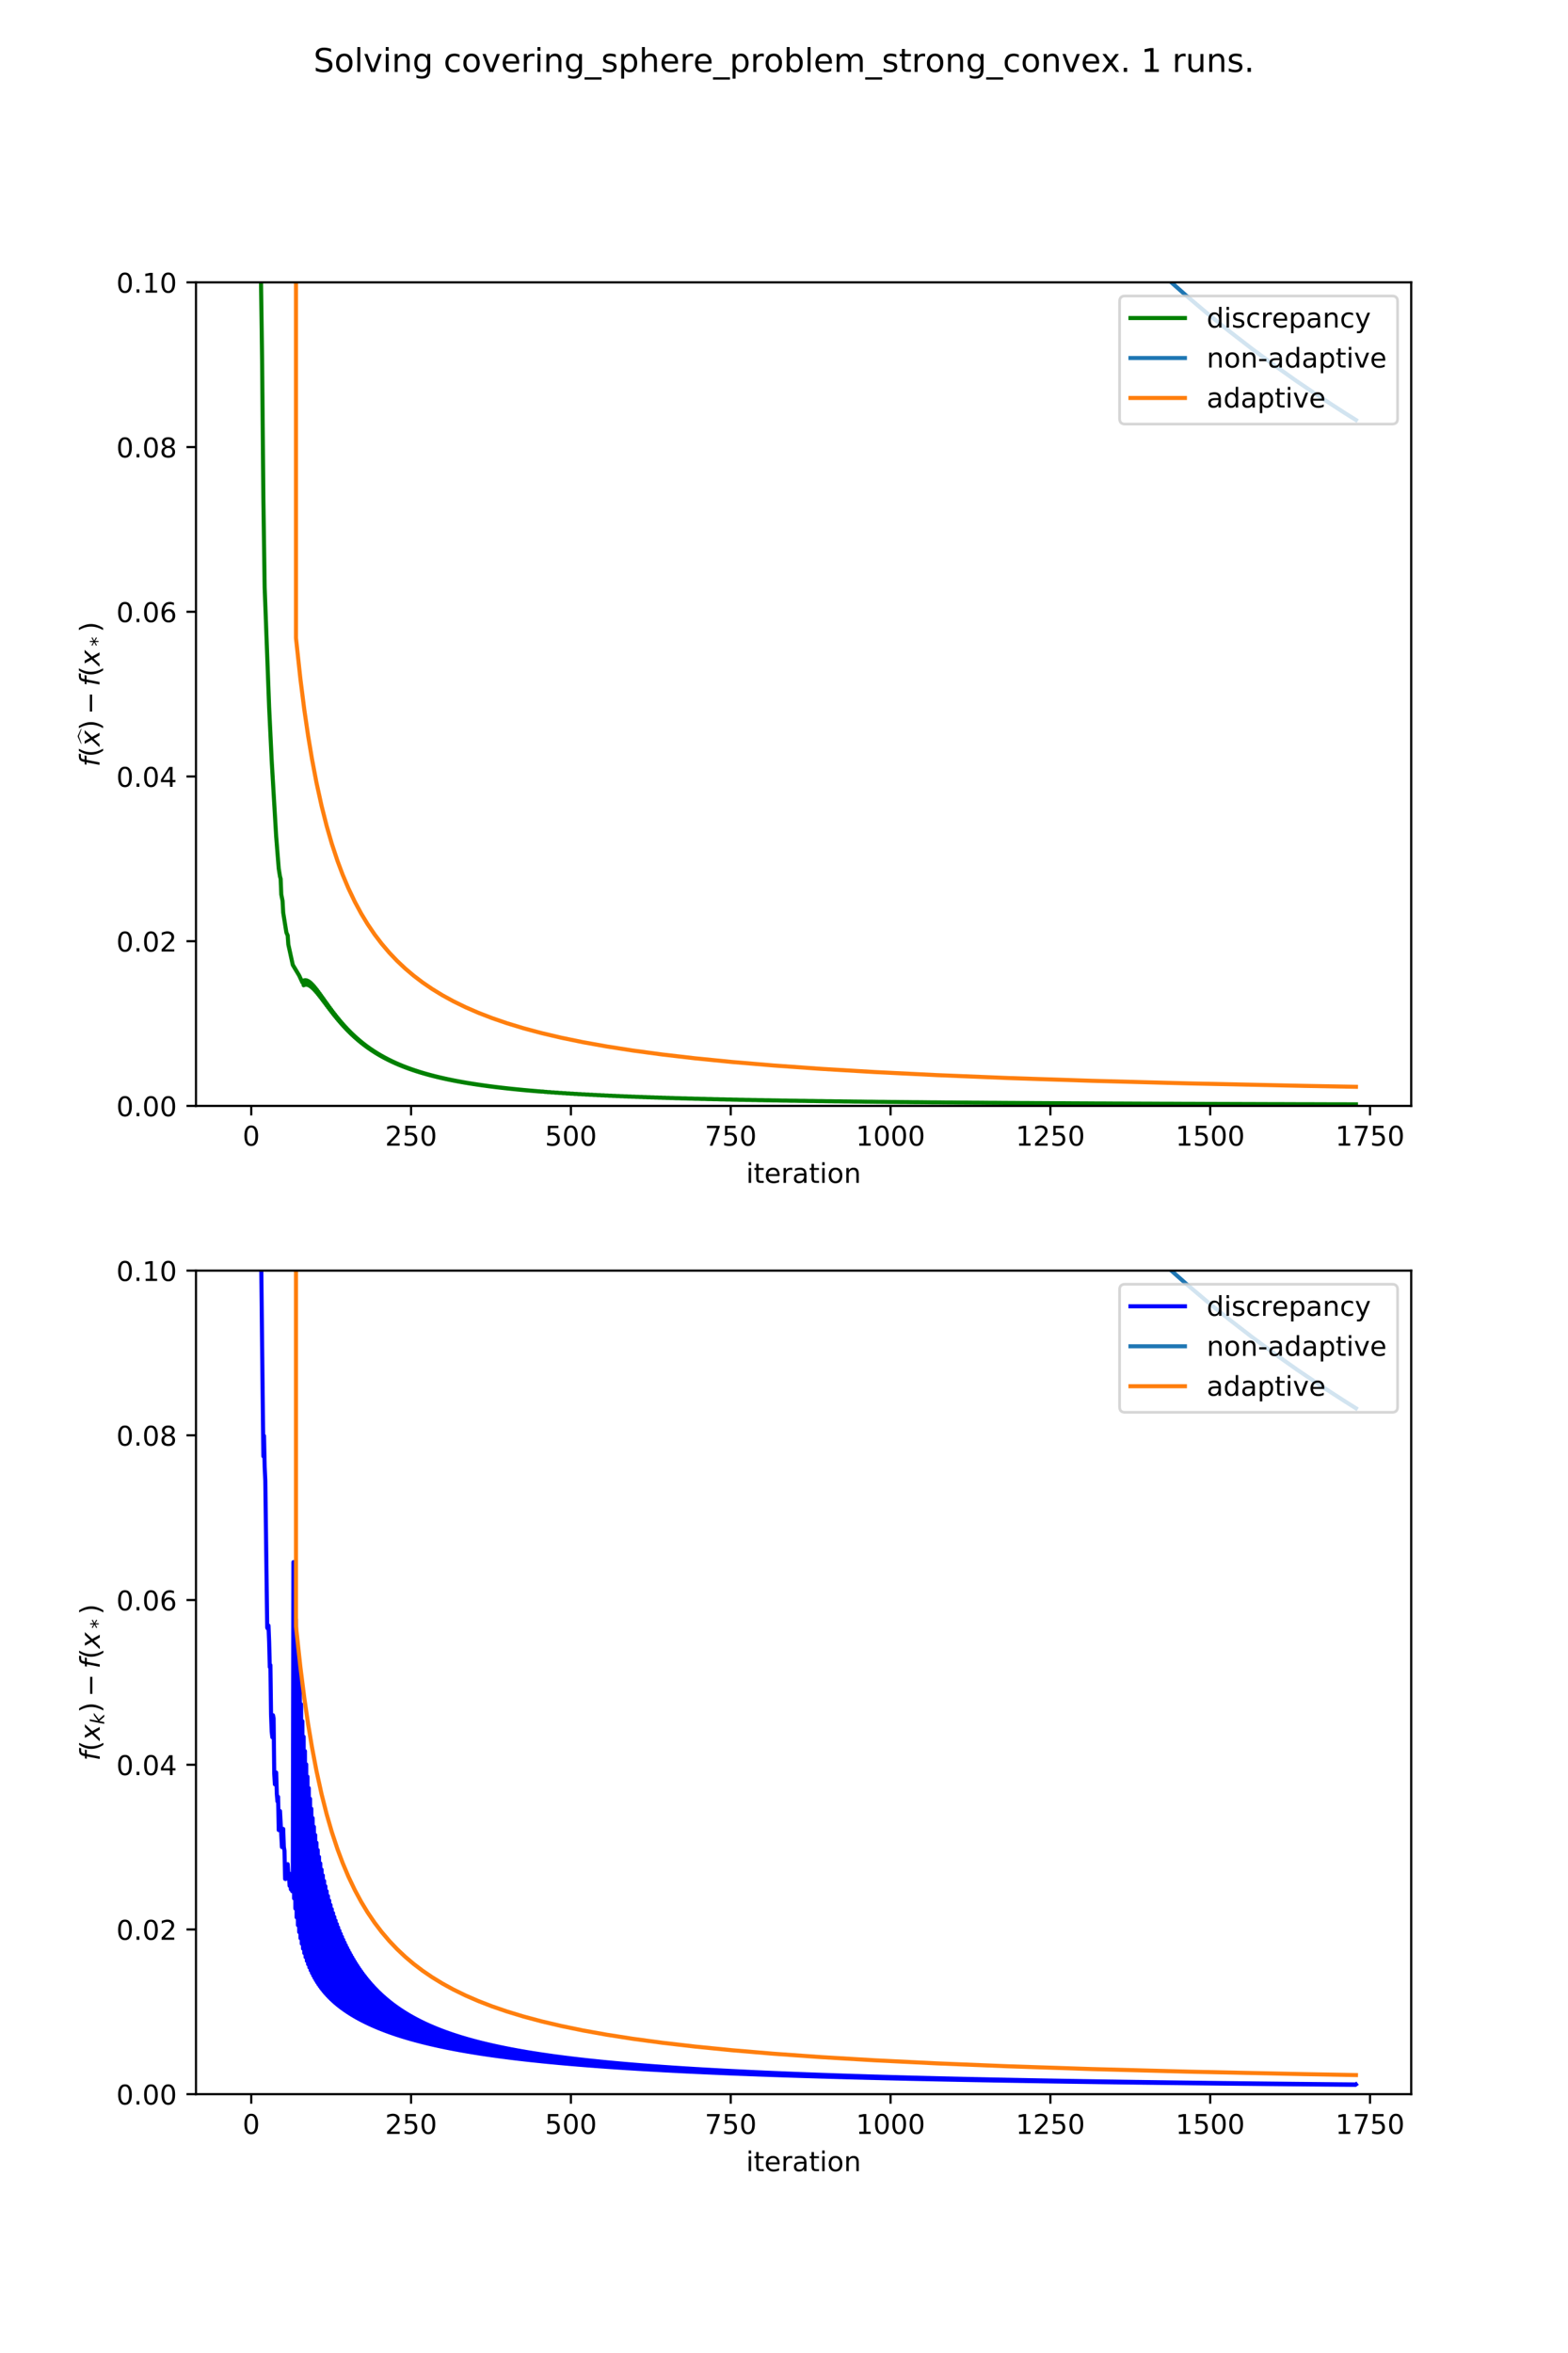 <?xml version="1.0" encoding="utf-8" standalone="no"?>
<!DOCTYPE svg PUBLIC "-//W3C//DTD SVG 1.1//EN"
  "http://www.w3.org/Graphics/SVG/1.1/DTD/svg11.dtd">
<!-- Created with matplotlib (https://matplotlib.org/) -->
<svg height="864pt" version="1.1" viewBox="0 0 576 864" width="576pt" xmlns="http://www.w3.org/2000/svg" xmlns:xlink="http://www.w3.org/1999/xlink">
 <defs>
  <style type="text/css">
*{stroke-linecap:butt;stroke-linejoin:round;}
  </style>
 </defs>
 <g id="figure_1">
  <g id="patch_1">
   <path d="M 0 864 
L 576 864 
L 576 0 
L 0 0 
z
" style="fill:#ffffff;"/>
  </g>
  <g id="axes_1">
   <g id="patch_2">
    <path d="M 72 406.08 
L 518.4 406.08 
L 518.4 103.68 
L 72 103.68 
z
" style="fill:#ffffff;"/>
   </g>
   <g id="matplotlib.axis_1">
    <g id="xtick_1">
     <g id="line2d_1">
      <defs>
       <path d="M 0 0 
L 0 3.5 
" id="m7831c992e1" style="stroke:#000000;stroke-width:0.8;"/>
      </defs>
      <g>
       <use style="stroke:#000000;stroke-width:0.8;" x="92.291" xlink:href="#m7831c992e1" y="406.08"/>
      </g>
     </g>
     <g id="text_1">
      <!-- 0 -->
      <defs>
       <path d="M 31.781 66.406 
Q 24.172 66.406 20.328 58.906 
Q 16.5 51.422 16.5 36.375 
Q 16.5 21.391 20.328 13.891 
Q 24.172 6.391 31.781 6.391 
Q 39.453 6.391 43.281 13.891 
Q 47.125 21.391 47.125 36.375 
Q 47.125 51.422 43.281 58.906 
Q 39.453 66.406 31.781 66.406 
z
M 31.781 74.219 
Q 44.047 74.219 50.516 64.516 
Q 56.984 54.828 56.984 36.375 
Q 56.984 17.969 50.516 8.266 
Q 44.047 -1.422 31.781 -1.422 
Q 19.531 -1.422 13.062 8.266 
Q 6.594 17.969 6.594 36.375 
Q 6.594 54.828 13.062 64.516 
Q 19.531 74.219 31.781 74.219 
z
" id="DejaVuSans-48"/>
      </defs>
      <g transform="translate(89.11 420.678)scale(0.1 -0.1)">
       <use xlink:href="#DejaVuSans-48"/>
      </g>
     </g>
    </g>
    <g id="xtick_2">
     <g id="line2d_2">
      <g>
       <use style="stroke:#000000;stroke-width:0.8;" x="151.003" xlink:href="#m7831c992e1" y="406.08"/>
      </g>
     </g>
     <g id="text_2">
      <!-- 250 -->
      <defs>
       <path d="M 19.188 8.297 
L 53.609 8.297 
L 53.609 0 
L 7.328 0 
L 7.328 8.297 
Q 12.938 14.109 22.625 23.891 
Q 32.328 33.688 34.812 36.531 
Q 39.547 41.844 41.422 45.531 
Q 43.312 49.219 43.312 52.781 
Q 43.312 58.594 39.234 62.25 
Q 35.156 65.922 28.609 65.922 
Q 23.969 65.922 18.812 64.312 
Q 13.672 62.703 7.812 59.422 
L 7.812 69.391 
Q 13.766 71.781 18.938 73 
Q 24.125 74.219 28.422 74.219 
Q 39.75 74.219 46.484 68.547 
Q 53.219 62.891 53.219 53.422 
Q 53.219 48.922 51.531 44.891 
Q 49.859 40.875 45.406 35.406 
Q 44.188 33.984 37.641 27.219 
Q 31.109 20.453 19.188 8.297 
z
" id="DejaVuSans-50"/>
       <path d="M 10.797 72.906 
L 49.516 72.906 
L 49.516 64.594 
L 19.828 64.594 
L 19.828 46.734 
Q 21.969 47.469 24.109 47.828 
Q 26.266 48.188 28.422 48.188 
Q 40.625 48.188 47.75 41.5 
Q 54.891 34.812 54.891 23.391 
Q 54.891 11.625 47.562 5.094 
Q 40.234 -1.422 26.906 -1.422 
Q 22.312 -1.422 17.547 -0.641 
Q 12.797 0.141 7.719 1.703 
L 7.719 11.625 
Q 12.109 9.234 16.797 8.062 
Q 21.484 6.891 26.703 6.891 
Q 35.156 6.891 40.078 11.328 
Q 45.016 15.766 45.016 23.391 
Q 45.016 31 40.078 35.438 
Q 35.156 39.891 26.703 39.891 
Q 22.75 39.891 18.812 39.016 
Q 14.891 38.141 10.797 36.281 
z
" id="DejaVuSans-53"/>
      </defs>
      <g transform="translate(141.459 420.678)scale(0.1 -0.1)">
       <use xlink:href="#DejaVuSans-50"/>
       <use x="63.623" xlink:href="#DejaVuSans-53"/>
       <use x="127.246" xlink:href="#DejaVuSans-48"/>
      </g>
     </g>
    </g>
    <g id="xtick_3">
     <g id="line2d_3">
      <g>
       <use style="stroke:#000000;stroke-width:0.8;" x="209.715" xlink:href="#m7831c992e1" y="406.08"/>
      </g>
     </g>
     <g id="text_3">
      <!-- 500 -->
      <g transform="translate(200.171 420.678)scale(0.1 -0.1)">
       <use xlink:href="#DejaVuSans-53"/>
       <use x="63.623" xlink:href="#DejaVuSans-48"/>
       <use x="127.246" xlink:href="#DejaVuSans-48"/>
      </g>
     </g>
    </g>
    <g id="xtick_4">
     <g id="line2d_4">
      <g>
       <use style="stroke:#000000;stroke-width:0.8;" x="268.427" xlink:href="#m7831c992e1" y="406.08"/>
      </g>
     </g>
     <g id="text_4">
      <!-- 750 -->
      <defs>
       <path d="M 8.203 72.906 
L 55.078 72.906 
L 55.078 68.703 
L 28.609 0 
L 18.312 0 
L 43.219 64.594 
L 8.203 64.594 
z
" id="DejaVuSans-55"/>
      </defs>
      <g transform="translate(258.884 420.678)scale(0.1 -0.1)">
       <use xlink:href="#DejaVuSans-55"/>
       <use x="63.623" xlink:href="#DejaVuSans-53"/>
       <use x="127.246" xlink:href="#DejaVuSans-48"/>
      </g>
     </g>
    </g>
    <g id="xtick_5">
     <g id="line2d_5">
      <g>
       <use style="stroke:#000000;stroke-width:0.8;" x="327.139" xlink:href="#m7831c992e1" y="406.08"/>
      </g>
     </g>
     <g id="text_5">
      <!-- 1000 -->
      <defs>
       <path d="M 12.406 8.297 
L 28.516 8.297 
L 28.516 63.922 
L 10.984 60.406 
L 10.984 69.391 
L 28.422 72.906 
L 38.281 72.906 
L 38.281 8.297 
L 54.391 8.297 
L 54.391 0 
L 12.406 0 
z
" id="DejaVuSans-49"/>
      </defs>
      <g transform="translate(314.414 420.678)scale(0.1 -0.1)">
       <use xlink:href="#DejaVuSans-49"/>
       <use x="63.623" xlink:href="#DejaVuSans-48"/>
       <use x="127.246" xlink:href="#DejaVuSans-48"/>
       <use x="190.869" xlink:href="#DejaVuSans-48"/>
      </g>
     </g>
    </g>
    <g id="xtick_6">
     <g id="line2d_6">
      <g>
       <use style="stroke:#000000;stroke-width:0.8;" x="385.852" xlink:href="#m7831c992e1" y="406.08"/>
      </g>
     </g>
     <g id="text_6">
      <!-- 1250 -->
      <g transform="translate(373.127 420.678)scale(0.1 -0.1)">
       <use xlink:href="#DejaVuSans-49"/>
       <use x="63.623" xlink:href="#DejaVuSans-50"/>
       <use x="127.246" xlink:href="#DejaVuSans-53"/>
       <use x="190.869" xlink:href="#DejaVuSans-48"/>
      </g>
     </g>
    </g>
    <g id="xtick_7">
     <g id="line2d_7">
      <g>
       <use style="stroke:#000000;stroke-width:0.8;" x="444.564" xlink:href="#m7831c992e1" y="406.08"/>
      </g>
     </g>
     <g id="text_7">
      <!-- 1500 -->
      <g transform="translate(431.839 420.678)scale(0.1 -0.1)">
       <use xlink:href="#DejaVuSans-49"/>
       <use x="63.623" xlink:href="#DejaVuSans-53"/>
       <use x="127.246" xlink:href="#DejaVuSans-48"/>
       <use x="190.869" xlink:href="#DejaVuSans-48"/>
      </g>
     </g>
    </g>
    <g id="xtick_8">
     <g id="line2d_8">
      <g>
       <use style="stroke:#000000;stroke-width:0.8;" x="503.276" xlink:href="#m7831c992e1" y="406.08"/>
      </g>
     </g>
     <g id="text_8">
      <!-- 1750 -->
      <g transform="translate(490.551 420.678)scale(0.1 -0.1)">
       <use xlink:href="#DejaVuSans-49"/>
       <use x="63.623" xlink:href="#DejaVuSans-55"/>
       <use x="127.246" xlink:href="#DejaVuSans-53"/>
       <use x="190.869" xlink:href="#DejaVuSans-48"/>
      </g>
     </g>
    </g>
    <g id="text_9">
     <!-- iteration -->
     <defs>
      <path d="M 9.422 54.688 
L 18.406 54.688 
L 18.406 0 
L 9.422 0 
z
M 9.422 75.984 
L 18.406 75.984 
L 18.406 64.594 
L 9.422 64.594 
z
" id="DejaVuSans-105"/>
      <path d="M 18.312 70.219 
L 18.312 54.688 
L 36.812 54.688 
L 36.812 47.703 
L 18.312 47.703 
L 18.312 18.016 
Q 18.312 11.328 20.141 9.422 
Q 21.969 7.516 27.594 7.516 
L 36.812 7.516 
L 36.812 0 
L 27.594 0 
Q 17.188 0 13.234 3.875 
Q 9.281 7.766 9.281 18.016 
L 9.281 47.703 
L 2.688 47.703 
L 2.688 54.688 
L 9.281 54.688 
L 9.281 70.219 
z
" id="DejaVuSans-116"/>
      <path d="M 56.203 29.594 
L 56.203 25.203 
L 14.891 25.203 
Q 15.484 15.922 20.484 11.062 
Q 25.484 6.203 34.422 6.203 
Q 39.594 6.203 44.453 7.469 
Q 49.312 8.734 54.109 11.281 
L 54.109 2.781 
Q 49.266 0.734 44.188 -0.344 
Q 39.109 -1.422 33.891 -1.422 
Q 20.797 -1.422 13.156 6.188 
Q 5.516 13.812 5.516 26.812 
Q 5.516 40.234 12.766 48.109 
Q 20.016 56 32.328 56 
Q 43.359 56 49.781 48.891 
Q 56.203 41.797 56.203 29.594 
z
M 47.219 32.234 
Q 47.125 39.594 43.094 43.984 
Q 39.062 48.391 32.422 48.391 
Q 24.906 48.391 20.391 44.141 
Q 15.875 39.891 15.188 32.172 
z
" id="DejaVuSans-101"/>
      <path d="M 41.109 46.297 
Q 39.594 47.172 37.812 47.578 
Q 36.031 48 33.891 48 
Q 26.266 48 22.188 43.047 
Q 18.109 38.094 18.109 28.812 
L 18.109 0 
L 9.078 0 
L 9.078 54.688 
L 18.109 54.688 
L 18.109 46.188 
Q 20.953 51.172 25.484 53.578 
Q 30.031 56 36.531 56 
Q 37.453 56 38.578 55.875 
Q 39.703 55.766 41.062 55.516 
z
" id="DejaVuSans-114"/>
      <path d="M 34.281 27.484 
Q 23.391 27.484 19.188 25 
Q 14.984 22.516 14.984 16.5 
Q 14.984 11.719 18.141 8.906 
Q 21.297 6.109 26.703 6.109 
Q 34.188 6.109 38.703 11.406 
Q 43.219 16.703 43.219 25.484 
L 43.219 27.484 
z
M 52.203 31.203 
L 52.203 0 
L 43.219 0 
L 43.219 8.297 
Q 40.141 3.328 35.547 0.953 
Q 30.953 -1.422 24.312 -1.422 
Q 15.922 -1.422 10.953 3.297 
Q 6 8.016 6 15.922 
Q 6 25.141 12.172 29.828 
Q 18.359 34.516 30.609 34.516 
L 43.219 34.516 
L 43.219 35.406 
Q 43.219 41.609 39.141 45 
Q 35.062 48.391 27.688 48.391 
Q 23 48.391 18.547 47.266 
Q 14.109 46.141 10.016 43.891 
L 10.016 52.203 
Q 14.938 54.109 19.578 55.047 
Q 24.219 56 28.609 56 
Q 40.484 56 46.344 49.844 
Q 52.203 43.703 52.203 31.203 
z
" id="DejaVuSans-97"/>
      <path d="M 30.609 48.391 
Q 23.391 48.391 19.188 42.75 
Q 14.984 37.109 14.984 27.297 
Q 14.984 17.484 19.156 11.844 
Q 23.344 6.203 30.609 6.203 
Q 37.797 6.203 41.984 11.859 
Q 46.188 17.531 46.188 27.297 
Q 46.188 37.016 41.984 42.703 
Q 37.797 48.391 30.609 48.391 
z
M 30.609 56 
Q 42.328 56 49.016 48.375 
Q 55.719 40.766 55.719 27.297 
Q 55.719 13.875 49.016 6.219 
Q 42.328 -1.422 30.609 -1.422 
Q 18.844 -1.422 12.172 6.219 
Q 5.516 13.875 5.516 27.297 
Q 5.516 40.766 12.172 48.375 
Q 18.844 56 30.609 56 
z
" id="DejaVuSans-111"/>
      <path d="M 54.891 33.016 
L 54.891 0 
L 45.906 0 
L 45.906 32.719 
Q 45.906 40.484 42.875 44.328 
Q 39.844 48.188 33.797 48.188 
Q 26.516 48.188 22.312 43.547 
Q 18.109 38.922 18.109 30.906 
L 18.109 0 
L 9.078 0 
L 9.078 54.688 
L 18.109 54.688 
L 18.109 46.188 
Q 21.344 51.125 25.703 53.562 
Q 30.078 56 35.797 56 
Q 45.219 56 50.047 50.172 
Q 54.891 44.344 54.891 33.016 
z
" id="DejaVuSans-110"/>
     </defs>
     <g transform="translate(274.077 434.357)scale(0.1 -0.1)">
      <use xlink:href="#DejaVuSans-105"/>
      <use x="27.783" xlink:href="#DejaVuSans-116"/>
      <use x="66.992" xlink:href="#DejaVuSans-101"/>
      <use x="128.516" xlink:href="#DejaVuSans-114"/>
      <use x="169.629" xlink:href="#DejaVuSans-97"/>
      <use x="230.908" xlink:href="#DejaVuSans-116"/>
      <use x="270.117" xlink:href="#DejaVuSans-105"/>
      <use x="297.9" xlink:href="#DejaVuSans-111"/>
      <use x="359.082" xlink:href="#DejaVuSans-110"/>
     </g>
    </g>
   </g>
   <g id="matplotlib.axis_2">
    <g id="ytick_1">
     <g id="line2d_9">
      <defs>
       <path d="M 0 0 
L -3.5 0 
" id="m449445e7ed" style="stroke:#000000;stroke-width:0.8;"/>
      </defs>
      <g>
       <use style="stroke:#000000;stroke-width:0.8;" x="72" xlink:href="#m449445e7ed" y="406.08"/>
      </g>
     </g>
     <g id="text_10">
      <!-- 0.00 -->
      <defs>
       <path d="M 10.688 12.406 
L 21 12.406 
L 21 0 
L 10.688 0 
z
" id="DejaVuSans-46"/>
      </defs>
      <g transform="translate(42.734 409.879)scale(0.1 -0.1)">
       <use xlink:href="#DejaVuSans-48"/>
       <use x="63.623" xlink:href="#DejaVuSans-46"/>
       <use x="95.41" xlink:href="#DejaVuSans-48"/>
       <use x="159.033" xlink:href="#DejaVuSans-48"/>
      </g>
     </g>
    </g>
    <g id="ytick_2">
     <g id="line2d_10">
      <g>
       <use style="stroke:#000000;stroke-width:0.8;" x="72" xlink:href="#m449445e7ed" y="345.6"/>
      </g>
     </g>
     <g id="text_11">
      <!-- 0.02 -->
      <g transform="translate(42.734 349.399)scale(0.1 -0.1)">
       <use xlink:href="#DejaVuSans-48"/>
       <use x="63.623" xlink:href="#DejaVuSans-46"/>
       <use x="95.41" xlink:href="#DejaVuSans-48"/>
       <use x="159.033" xlink:href="#DejaVuSans-50"/>
      </g>
     </g>
    </g>
    <g id="ytick_3">
     <g id="line2d_11">
      <g>
       <use style="stroke:#000000;stroke-width:0.8;" x="72" xlink:href="#m449445e7ed" y="285.12"/>
      </g>
     </g>
     <g id="text_12">
      <!-- 0.04 -->
      <defs>
       <path d="M 37.797 64.312 
L 12.891 25.391 
L 37.797 25.391 
z
M 35.203 72.906 
L 47.609 72.906 
L 47.609 25.391 
L 58.016 25.391 
L 58.016 17.188 
L 47.609 17.188 
L 47.609 0 
L 37.797 0 
L 37.797 17.188 
L 4.891 17.188 
L 4.891 26.703 
z
" id="DejaVuSans-52"/>
      </defs>
      <g transform="translate(42.734 288.919)scale(0.1 -0.1)">
       <use xlink:href="#DejaVuSans-48"/>
       <use x="63.623" xlink:href="#DejaVuSans-46"/>
       <use x="95.41" xlink:href="#DejaVuSans-48"/>
       <use x="159.033" xlink:href="#DejaVuSans-52"/>
      </g>
     </g>
    </g>
    <g id="ytick_4">
     <g id="line2d_12">
      <g>
       <use style="stroke:#000000;stroke-width:0.8;" x="72" xlink:href="#m449445e7ed" y="224.64"/>
      </g>
     </g>
     <g id="text_13">
      <!-- 0.06 -->
      <defs>
       <path d="M 33.016 40.375 
Q 26.375 40.375 22.484 35.828 
Q 18.609 31.297 18.609 23.391 
Q 18.609 15.531 22.484 10.953 
Q 26.375 6.391 33.016 6.391 
Q 39.656 6.391 43.531 10.953 
Q 47.406 15.531 47.406 23.391 
Q 47.406 31.297 43.531 35.828 
Q 39.656 40.375 33.016 40.375 
z
M 52.594 71.297 
L 52.594 62.312 
Q 48.875 64.062 45.094 64.984 
Q 41.312 65.922 37.594 65.922 
Q 27.828 65.922 22.672 59.328 
Q 17.531 52.734 16.797 39.406 
Q 19.672 43.656 24.016 45.922 
Q 28.375 48.188 33.594 48.188 
Q 44.578 48.188 50.953 41.516 
Q 57.328 34.859 57.328 23.391 
Q 57.328 12.156 50.688 5.359 
Q 44.047 -1.422 33.016 -1.422 
Q 20.359 -1.422 13.672 8.266 
Q 6.984 17.969 6.984 36.375 
Q 6.984 53.656 15.188 63.938 
Q 23.391 74.219 37.203 74.219 
Q 40.922 74.219 44.703 73.484 
Q 48.484 72.75 52.594 71.297 
z
" id="DejaVuSans-54"/>
      </defs>
      <g transform="translate(42.734 228.439)scale(0.1 -0.1)">
       <use xlink:href="#DejaVuSans-48"/>
       <use x="63.623" xlink:href="#DejaVuSans-46"/>
       <use x="95.41" xlink:href="#DejaVuSans-48"/>
       <use x="159.033" xlink:href="#DejaVuSans-54"/>
      </g>
     </g>
    </g>
    <g id="ytick_5">
     <g id="line2d_13">
      <g>
       <use style="stroke:#000000;stroke-width:0.8;" x="72" xlink:href="#m449445e7ed" y="164.16"/>
      </g>
     </g>
     <g id="text_14">
      <!-- 0.08 -->
      <defs>
       <path d="M 31.781 34.625 
Q 24.75 34.625 20.719 30.859 
Q 16.703 27.094 16.703 20.516 
Q 16.703 13.922 20.719 10.156 
Q 24.75 6.391 31.781 6.391 
Q 38.812 6.391 42.859 10.172 
Q 46.922 13.969 46.922 20.516 
Q 46.922 27.094 42.891 30.859 
Q 38.875 34.625 31.781 34.625 
z
M 21.922 38.812 
Q 15.578 40.375 12.031 44.719 
Q 8.5 49.078 8.5 55.328 
Q 8.5 64.062 14.719 69.141 
Q 20.953 74.219 31.781 74.219 
Q 42.672 74.219 48.875 69.141 
Q 55.078 64.062 55.078 55.328 
Q 55.078 49.078 51.531 44.719 
Q 48 40.375 41.703 38.812 
Q 48.828 37.156 52.797 32.312 
Q 56.781 27.484 56.781 20.516 
Q 56.781 9.906 50.312 4.234 
Q 43.844 -1.422 31.781 -1.422 
Q 19.734 -1.422 13.25 4.234 
Q 6.781 9.906 6.781 20.516 
Q 6.781 27.484 10.781 32.312 
Q 14.797 37.156 21.922 38.812 
z
M 18.312 54.391 
Q 18.312 48.734 21.844 45.562 
Q 25.391 42.391 31.781 42.391 
Q 38.141 42.391 41.719 45.562 
Q 45.312 48.734 45.312 54.391 
Q 45.312 60.062 41.719 63.234 
Q 38.141 66.406 31.781 66.406 
Q 25.391 66.406 21.844 63.234 
Q 18.312 60.062 18.312 54.391 
z
" id="DejaVuSans-56"/>
      </defs>
      <g transform="translate(42.734 167.959)scale(0.1 -0.1)">
       <use xlink:href="#DejaVuSans-48"/>
       <use x="63.623" xlink:href="#DejaVuSans-46"/>
       <use x="95.41" xlink:href="#DejaVuSans-48"/>
       <use x="159.033" xlink:href="#DejaVuSans-56"/>
      </g>
     </g>
    </g>
    <g id="ytick_6">
     <g id="line2d_14">
      <g>
       <use style="stroke:#000000;stroke-width:0.8;" x="72" xlink:href="#m449445e7ed" y="103.68"/>
      </g>
     </g>
     <g id="text_15">
      <!-- 0.10 -->
      <g transform="translate(42.734 107.479)scale(0.1 -0.1)">
       <use xlink:href="#DejaVuSans-48"/>
       <use x="63.623" xlink:href="#DejaVuSans-46"/>
       <use x="95.41" xlink:href="#DejaVuSans-49"/>
       <use x="159.033" xlink:href="#DejaVuSans-48"/>
      </g>
     </g>
    </g>
    <g id="text_16">
     <!-- $f(\widehat{x}) - f(x_*)$ -->
     <defs>
      <path d="M 47.797 75.984 
L 46.391 68.5 
L 37.797 68.5 
Q 32.906 68.5 30.688 66.578 
Q 28.469 64.656 27.391 59.516 
L 26.422 54.688 
L 41.219 54.688 
L 39.891 47.703 
L 25.094 47.703 
L 15.828 0 
L 6.781 0 
L 16.109 47.703 
L 7.516 47.703 
L 8.797 54.688 
L 17.391 54.688 
L 18.109 58.5 
Q 19.969 68.172 24.625 72.078 
Q 29.297 75.984 39.312 75.984 
z
" id="DejaVuSans-Oblique-102"/>
      <path d="M 31 75.875 
Q 24.469 64.656 21.281 53.656 
Q 18.109 42.672 18.109 31.391 
Q 18.109 20.125 21.312 9.062 
Q 24.516 -2 31 -13.188 
L 23.188 -13.188 
Q 15.875 -1.703 12.234 9.375 
Q 8.594 20.453 8.594 31.391 
Q 8.594 42.281 12.203 53.312 
Q 15.828 64.359 23.188 75.875 
z
" id="DejaVuSans-40"/>
      <path d="M -17.094 56.406 
L -27 56.406 
L -66 70.906 
L -105.094 56.406 
L -115 56.406 
L -68.406 77.703 
L -63.594 77.703 
z
" id="STIXSizeTwoSym-Regular-770"/>
      <path d="M 60.016 54.688 
L 34.906 27.875 
L 50.297 0 
L 39.984 0 
L 28.422 21.688 
L 8.297 0 
L -2.594 0 
L 24.312 28.812 
L 10.016 54.688 
L 20.312 54.688 
L 30.812 34.906 
L 49.125 54.688 
z
" id="DejaVuSans-Oblique-120"/>
      <path d="M 8.016 75.875 
L 15.828 75.875 
Q 23.141 64.359 26.781 53.312 
Q 30.422 42.281 30.422 31.391 
Q 30.422 20.453 26.781 9.375 
Q 23.141 -1.703 15.828 -13.188 
L 8.016 -13.188 
Q 14.5 -2 17.703 9.062 
Q 20.906 20.125 20.906 31.391 
Q 20.906 42.672 17.703 53.656 
Q 14.5 64.656 8.016 75.875 
z
" id="DejaVuSans-41"/>
      <path d="M 10.594 35.5 
L 73.188 35.5 
L 73.188 27.203 
L 10.594 27.203 
z
" id="DejaVuSans-8722"/>
      <path d="M 47.016 60.891 
L 29.5 51.422 
L 47.016 41.891 
L 44.188 37.109 
L 27.781 47.016 
L 27.781 28.609 
L 22.219 28.609 
L 22.219 47.016 
L 5.812 37.109 
L 2.984 41.891 
L 20.516 51.422 
L 2.984 60.891 
L 5.812 65.719 
L 22.219 55.812 
L 22.219 74.219 
L 27.781 74.219 
L 27.781 55.812 
L 44.188 65.719 
z
" id="DejaVuSans-42"/>
     </defs>
     <g transform="translate(36.655 281.53)rotate(-90)scale(0.1 -0.1)">
      <use transform="translate(0 0.953)" xlink:href="#DejaVuSans-Oblique-102"/>
      <use transform="translate(35.205 0.953)" xlink:href="#DejaVuSans-40"/>
      <use transform="translate(151.514 34.047)scale(0.604)" xlink:href="#STIXSizeTwoSym-Regular-770"/>
      <use transform="translate(74.219 0.953)" xlink:href="#DejaVuSans-Oblique-120"/>
      <use transform="translate(133.398 0.953)" xlink:href="#DejaVuSans-41"/>
      <use transform="translate(191.895 0.953)" xlink:href="#DejaVuSans-8722"/>
      <use transform="translate(295.166 0.953)" xlink:href="#DejaVuSans-Oblique-102"/>
      <use transform="translate(330.371 0.953)" xlink:href="#DejaVuSans-40"/>
      <use transform="translate(369.385 0.953)" xlink:href="#DejaVuSans-Oblique-120"/>
      <use transform="translate(442.202 -15.453)scale(0.7)" xlink:href="#DejaVuSans-42"/>
      <use transform="translate(493.574 0.953)" xlink:href="#DejaVuSans-41"/>
     </g>
    </g>
   </g>
   <g id="line2d_15">
    <path clip-path="url(#p54810be7e7)" d="M 95.182 -1 
L 95.814 98.596 
L 96.283 132.036 
L 96.753 183.263 
L 97.223 215.717 
L 98.867 259.74 
L 99.806 279.274 
L 101.45 307.127 
L 102.389 318.904 
L 102.859 321.87 
L 103.094 322.703 
L 103.329 328.428 
L 103.798 330.808 
L 104.033 335.103 
L 105.208 342.429 
L 105.677 343.488 
L 105.912 346.781 
L 107.556 354.301 
L 109.905 358.218 
L 111.079 360.751 
L 111.314 360.152 
L 111.548 361.792 
L 111.783 359.954 
L 112.018 361.624 
L 112.253 359.913 
L 112.488 361.574 
L 112.723 360.005 
L 112.958 361.651 
L 113.192 360.209 
L 113.427 361.836 
L 113.662 360.506 
L 113.897 362.111 
L 114.132 360.882 
L 114.367 362.461 
L 114.602 361.323 
L 114.836 362.874 
L 115.071 361.817 
L 115.306 363.338 
L 115.541 362.354 
L 115.776 363.843 
L 116.011 362.925 
L 116.245 364.382 
L 116.48 363.524 
L 116.715 364.948 
L 116.95 364.144 
L 117.185 365.535 
L 117.42 364.779 
L 117.655 366.137 
L 117.889 365.425 
L 118.124 366.75 
L 118.359 366.079 
L 118.594 367.371 
L 118.829 366.736 
L 119.064 367.995 
L 119.298 367.395 
L 119.533 368.622 
L 119.768 368.052 
L 120.003 369.247 
L 120.238 368.705 
L 120.473 369.87 
L 120.708 369.354 
L 120.942 370.488 
L 121.177 369.996 
L 121.412 371.101 
L 121.647 370.631 
L 121.882 371.707 
L 122.117 371.257 
L 122.352 372.305 
L 122.586 371.874 
L 122.821 372.894 
L 123.056 372.481 
L 123.291 373.474 
L 123.526 373.078 
L 123.761 374.045 
L 123.995 373.663 
L 124.23 374.606 
L 124.465 374.238 
L 124.7 375.156 
L 124.935 374.802 
L 125.17 375.696 
L 125.405 375.354 
L 125.639 376.226 
L 125.874 375.895 
L 126.109 376.744 
L 126.344 376.425 
L 126.579 377.252 
L 126.814 376.943 
L 127.048 377.75 
L 127.283 377.45 
L 127.518 378.236 
L 127.753 377.945 
L 127.988 378.713 
L 128.223 378.43 
L 128.458 379.178 
L 128.692 378.904 
L 128.927 379.634 
L 129.162 379.367 
L 129.397 380.079 
L 129.632 379.82 
L 129.867 380.514 
L 130.102 380.262 
L 130.336 380.94 
L 130.571 380.694 
L 130.806 381.356 
L 131.041 381.116 
L 131.276 381.762 
L 131.511 381.528 
L 131.745 382.159 
L 131.98 381.931 
L 132.215 382.547 
L 132.45 382.324 
L 132.685 382.927 
L 132.92 382.709 
L 133.155 383.297 
L 133.389 383.084 
L 133.624 383.659 
L 133.859 383.451 
L 134.094 384.013 
L 134.329 383.81 
L 134.564 384.359 
L 134.798 384.16 
L 135.033 384.697 
L 135.268 384.502 
L 135.503 385.028 
L 135.738 384.837 
L 135.973 385.351 
L 136.208 385.164 
L 136.442 385.667 
L 136.677 385.483 
L 136.912 385.975 
L 137.147 385.796 
L 137.382 386.277 
L 137.617 386.101 
L 137.852 386.572 
L 138.086 386.399 
L 138.321 386.861 
L 138.556 386.691 
L 138.791 387.143 
L 139.026 386.976 
L 139.261 387.419 
L 139.495 387.256 
L 139.73 387.689 
L 139.965 387.528 
L 140.2 387.953 
L 140.435 387.795 
L 140.67 388.212 
L 140.905 388.057 
L 141.139 388.465 
L 141.374 388.312 
L 141.609 388.712 
L 141.844 388.562 
L 142.079 388.954 
L 142.314 388.807 
L 142.548 389.191 
L 142.783 389.046 
L 143.018 389.423 
L 143.253 389.281 
L 143.488 389.651 
L 143.723 389.51 
L 143.958 389.873 
L 144.192 389.735 
L 144.427 390.091 
L 144.662 389.955 
L 144.897 390.304 
L 145.132 390.171 
L 145.367 390.513 
L 145.602 390.382 
L 145.836 390.718 
L 146.071 390.588 
L 146.306 390.919 
L 146.541 390.791 
L 146.776 391.116 
L 147.011 390.99 
L 147.245 391.308 
L 147.48 391.184 
L 147.715 391.497 
L 147.95 391.375 
L 148.185 391.682 
L 148.42 391.562 
L 148.655 391.864 
L 148.889 391.745 
L 149.124 392.042 
L 149.359 391.925 
L 149.594 392.216 
L 149.829 392.101 
L 150.064 392.387 
L 150.298 392.273 
L 150.533 392.555 
L 150.768 392.443 
L 151.003 392.72 
L 151.238 392.609 
L 151.473 392.881 
L 151.708 392.772 
L 151.942 393.04 
L 152.177 392.932 
L 152.412 393.195 
L 152.647 393.089 
L 152.882 393.348 
L 153.117 393.243 
L 153.352 393.498 
L 153.586 393.394 
L 153.821 393.645 
L 154.056 393.543 
L 154.291 393.789 
L 154.526 393.688 
L 154.761 393.931 
L 154.995 393.831 
L 155.23 394.07 
L 155.465 393.972 
L 155.7 394.207 
L 155.935 394.11 
L 156.17 394.341 
L 156.405 394.245 
L 156.639 394.473 
L 156.874 394.378 
L 157.109 394.603 
L 157.344 394.509 
L 157.579 394.73 
L 157.814 394.638 
L 158.048 394.855 
L 158.283 394.764 
L 158.518 394.978 
L 158.753 394.888 
L 158.988 395.099 
L 159.223 395.01 
L 159.458 395.218 
L 159.692 395.129 
L 159.927 395.334 
L 160.162 395.247 
L 160.397 395.449 
L 160.632 395.363 
L 160.867 395.562 
L 161.102 395.477 
L 161.336 395.673 
L 161.571 395.589 
L 161.806 395.782 
L 162.041 395.699 
L 162.276 395.889 
L 162.511 395.807 
L 162.745 395.995 
L 162.98 395.914 
L 163.215 396.099 
L 163.45 396.018 
L 163.685 396.201 
L 163.92 396.121 
L 164.155 396.301 
L 164.389 396.223 
L 164.624 396.4 
L 164.859 396.322 
L 165.094 396.498 
L 165.329 396.421 
L 165.564 396.593 
L 165.798 396.517 
L 166.033 396.688 
L 166.268 396.612 
L 166.503 396.78 
L 166.738 396.706 
L 166.973 396.872 
L 167.208 396.798 
L 167.442 396.962 
L 167.677 396.889 
L 167.912 397.05 
L 168.147 396.978 
L 168.382 397.137 
L 168.617 397.066 
L 168.852 397.223 
L 169.086 397.152 
L 169.321 397.308 
L 169.556 397.238 
L 169.791 397.391 
L 170.026 397.322 
L 170.261 397.473 
L 170.495 397.404 
L 170.73 397.554 
L 170.965 397.486 
L 171.2 397.633 
L 171.435 397.566 
L 171.67 397.712 
L 171.905 397.645 
L 172.139 397.789 
L 172.374 397.723 
L 172.609 397.865 
L 172.844 397.8 
L 173.079 397.94 
L 173.314 397.876 
L 173.548 398.014 
L 173.783 397.95 
L 174.018 398.087 
L 174.253 398.024 
L 174.488 398.159 
L 174.723 398.096 
L 174.958 398.23 
L 175.192 398.168 
L 175.427 398.3 
L 175.662 398.238 
L 175.897 398.368 
L 176.132 398.308 
L 176.367 398.436 
L 176.602 398.376 
L 176.836 398.503 
L 177.071 398.443 
L 177.306 398.569 
L 177.541 398.51 
L 177.776 398.634 
L 178.011 398.576 
L 178.245 398.698 
L 178.48 398.64 
L 178.715 398.762 
L 178.95 398.704 
L 179.185 398.824 
L 179.42 398.767 
L 179.655 398.886 
L 179.889 398.829 
L 180.124 398.947 
L 180.359 398.891 
L 180.594 399.007 
L 180.829 398.951 
L 181.064 399.066 
L 181.298 399.011 
L 181.533 399.124 
L 181.768 399.07 
L 182.003 399.182 
L 182.238 399.128 
L 182.473 399.239 
L 182.708 399.185 
L 182.942 399.295 
L 183.177 399.242 
L 183.412 399.35 
L 183.647 399.298 
L 183.882 399.405 
L 184.117 399.353 
L 184.352 399.459 
L 184.586 399.407 
L 184.821 399.512 
L 185.056 399.461 
L 185.291 399.565 
L 185.526 399.514 
L 185.761 399.617 
L 185.995 399.566 
L 186.23 399.668 
L 186.465 399.618 
L 186.7 399.718 
L 186.935 399.669 
L 187.17 399.768 
L 187.405 399.719 
L 187.639 399.818 
L 187.874 399.769 
L 188.109 399.867 
L 188.344 399.818 
L 188.579 399.915 
L 188.814 399.867 
L 189.048 399.962 
L 189.283 399.915 
L 189.518 400.009 
L 189.753 399.962 
L 189.988 400.056 
L 190.223 400.009 
L 190.458 400.102 
L 190.692 400.055 
L 190.927 400.147 
L 191.162 400.101 
L 191.397 400.192 
L 191.632 400.146 
L 191.867 400.236 
L 192.102 400.191 
L 192.336 400.28 
L 192.571 400.235 
L 192.806 400.323 
L 193.041 400.278 
L 193.276 400.365 
L 193.511 400.321 
L 193.745 400.408 
L 193.98 400.364 
L 194.215 400.449 
L 194.45 400.406 
L 194.685 400.49 
L 194.92 400.447 
L 195.155 400.531 
L 195.389 400.489 
L 195.624 400.571 
L 195.859 400.529 
L 196.094 400.611 
L 196.329 400.569 
L 196.564 400.65 
L 196.798 400.609 
L 197.033 400.689 
L 197.268 400.648 
L 197.503 400.728 
L 197.738 400.687 
L 197.973 400.766 
L 198.208 400.725 
L 198.442 400.803 
L 198.677 400.763 
L 198.912 400.84 
L 199.147 400.8 
L 199.617 400.837 
L 200.321 400.949 
L 200.556 400.91 
L 201.261 401.02 
L 201.965 401.017 
L 202.67 401.123 
L 203.374 401.119 
L 204.079 401.223 
L 204.783 401.219 
L 205.488 401.32 
L 206.192 401.315 
L 206.897 401.413 
L 207.602 401.409 
L 208.306 401.504 
L 209.011 401.499 
L 209.715 401.592 
L 210.42 401.587 
L 211.124 401.677 
L 211.829 401.672 
L 212.533 401.76 
L 213.238 401.755 
L 213.942 401.84 
L 214.647 401.835 
L 215.352 401.918 
L 216.056 401.913 
L 216.761 401.994 
L 217.465 401.989 
L 218.17 402.068 
L 218.874 402.062 
L 219.579 402.139 
L 220.283 402.133 
L 220.988 402.209 
L 221.692 402.203 
L 222.397 402.276 
L 223.102 402.27 
L 223.806 402.342 
L 224.511 402.336 
L 225.215 402.406 
L 225.92 402.4 
L 226.624 402.468 
L 227.329 402.462 
L 228.033 402.528 
L 228.738 402.522 
L 229.442 402.587 
L 230.147 402.581 
L 230.852 402.645 
L 231.556 402.639 
L 232.261 402.701 
L 232.965 402.694 
L 233.67 402.755 
L 234.374 402.749 
L 235.079 402.808 
L 235.783 402.802 
L 236.488 402.86 
L 237.192 402.854 
L 237.897 402.911 
L 238.602 402.904 
L 239.306 402.96 
L 240.011 402.953 
L 240.715 403.008 
L 241.42 403.002 
L 242.124 403.055 
L 242.829 403.048 
L 243.533 403.101 
L 244.238 403.094 
L 244.942 403.145 
L 245.647 403.139 
L 246.352 403.189 
L 247.056 403.182 
L 248.23 403.245 
L 249.405 403.253 
L 250.579 403.314 
L 251.753 403.321 
L 252.927 403.379 
L 254.102 403.386 
L 255.276 403.443 
L 256.45 403.449 
L 257.624 403.504 
L 258.798 403.509 
L 259.973 403.563 
L 261.147 403.568 
L 262.321 403.619 
L 263.495 403.624 
L 264.67 403.674 
L 265.844 403.678 
L 267.018 403.727 
L 268.192 403.731 
L 269.367 403.778 
L 270.541 403.782 
L 271.715 403.827 
L 272.889 403.831 
L 274.064 403.875 
L 275.238 403.878 
L 276.412 403.921 
L 277.586 403.924 
L 278.761 403.965 
L 279.935 403.968 
L 281.109 404.008 
L 282.283 404.011 
L 283.927 404.058 
L 285.571 404.069 
L 287.215 404.114 
L 288.859 404.124 
L 290.503 404.168 
L 292.147 404.177 
L 293.791 404.219 
L 295.435 404.227 
L 297.079 404.268 
L 298.723 404.276 
L 300.367 404.315 
L 302.011 404.323 
L 303.655 404.36 
L 305.298 404.367 
L 306.942 404.404 
L 308.586 404.41 
L 310.23 404.445 
L 311.874 404.452 
L 313.988 404.491 
L 316.102 404.502 
L 318.215 404.54 
L 320.329 404.551 
L 322.442 404.587 
L 324.556 404.597 
L 326.67 404.631 
L 328.783 404.641 
L 330.897 404.674 
L 333.011 404.683 
L 335.124 404.714 
L 337.238 404.723 
L 339.586 404.744 
L 342.17 404.778 
L 344.753 404.789 
L 347.336 404.821 
L 349.92 404.832 
L 352.503 404.863 
L 355.086 404.873 
L 357.67 404.902 
L 360.253 404.912 
L 362.836 404.94 
L 365.889 404.952 
L 368.942 404.982 
L 371.995 404.993 
L 375.048 405.021 
L 378.102 405.032 
L 381.155 405.058 
L 384.208 405.068 
L 387.73 405.096 
L 391.253 405.108 
L 394.776 405.134 
L 398.298 405.146 
L 401.821 405.17 
L 405.814 405.183 
L 409.806 405.209 
L 413.798 405.22 
L 417.791 405.244 
L 421.783 405.255 
L 426.245 405.28 
L 430.708 405.292 
L 435.17 405.315 
L 439.632 405.326 
L 444.564 405.349 
L 449.495 405.361 
L 454.427 405.382 
L 459.359 405.393 
L 464.761 405.415 
L 470.162 405.426 
L 475.564 405.446 
L 481.435 405.458 
L 487.306 405.478 
L 493.647 405.49 
L 498.109 405.505 
L 498.109 405.505 
" style="fill:none;stroke:#008000;stroke-linecap:square;stroke-width:1.5;"/>
   </g>
   <g id="line2d_16">
    <path clip-path="url(#p54810be7e7)" d="M 343.275 -1 
L 348.98 8.04 
L 354.852 16.933 
L 360.958 25.769 
L 367.064 34.213 
L 373.405 42.594 
L 379.745 50.606 
L 386.321 58.549 
L 392.897 66.146 
L 399.708 73.671 
L 406.518 80.87 
L 413.564 87.997 
L 420.844 95.04 
L 428.124 101.778 
L 435.639 108.434 
L 443.389 115 
L 451.374 121.468 
L 459.594 127.833 
L 467.814 133.92 
L 476.268 139.909 
L 484.958 145.795 
L 493.882 151.576 
L 498.109 154.226 
L 498.109 154.226 
" style="fill:none;stroke:#1f77b4;stroke-linecap:square;stroke-width:1.5;"/>
   </g>
   <g id="line2d_17">
    <path clip-path="url(#p54810be7e7)" d="M 108.728 -1 
L 108.73 234.303 
L 110.374 249.479 
L 111.783 260.569 
L 113.192 270.216 
L 114.602 278.678 
L 116.245 287.331 
L 118.124 295.886 
L 120.003 303.299 
L 121.882 309.784 
L 123.995 316.167 
L 125.874 321.177 
L 127.988 326.189 
L 130.336 331.107 
L 132.685 335.457 
L 135.033 339.331 
L 137.617 343.131 
L 140.2 346.523 
L 143.018 349.83 
L 145.836 352.79 
L 148.889 355.665 
L 151.942 358.246 
L 155.23 360.746 
L 158.753 363.151 
L 162.511 365.45 
L 166.503 367.638 
L 170.965 369.821 
L 175.662 371.866 
L 180.829 373.865 
L 186.23 375.72 
L 192.336 377.576 
L 198.912 379.336 
L 206.192 381.048 
L 214.177 382.691 
L 222.867 384.25 
L 232.495 385.751 
L 243.298 387.208 
L 255.276 388.597 
L 268.897 389.947 
L 284.162 391.233 
L 301.541 392.468 
L 321.268 393.642 
L 344.048 394.769 
L 370.352 395.841 
L 400.882 396.855 
L 436.579 397.813 
L 478.852 398.718 
L 498.109 399.068 
L 498.109 399.068 
" style="fill:none;stroke:#ff7f0e;stroke-linecap:square;stroke-width:1.5;"/>
   </g>
   <g id="patch_3">
    <path d="M 72 406.08 
L 72 103.68 
" style="fill:none;stroke:#000000;stroke-linecap:square;stroke-linejoin:miter;stroke-width:0.8;"/>
   </g>
   <g id="patch_4">
    <path d="M 518.4 406.08 
L 518.4 103.68 
" style="fill:none;stroke:#000000;stroke-linecap:square;stroke-linejoin:miter;stroke-width:0.8;"/>
   </g>
   <g id="patch_5">
    <path d="M 72 406.08 
L 518.4 406.08 
" style="fill:none;stroke:#000000;stroke-linecap:square;stroke-linejoin:miter;stroke-width:0.8;"/>
   </g>
   <g id="patch_6">
    <path d="M 72 103.68 
L 518.4 103.68 
" style="fill:none;stroke:#000000;stroke-linecap:square;stroke-linejoin:miter;stroke-width:0.8;"/>
   </g>
   <g id="legend_1">
    <g id="patch_7">
     <path d="M 413.275 155.714 
L 511.4 155.714 
Q 513.4 155.714 513.4 153.714 
L 513.4 110.68 
Q 513.4 108.68 511.4 108.68 
L 413.275 108.68 
Q 411.275 108.68 411.275 110.68 
L 411.275 153.714 
Q 411.275 155.714 413.275 155.714 
z
" style="fill:#ffffff;opacity:0.8;stroke:#cccccc;stroke-linejoin:miter;"/>
    </g>
    <g id="line2d_18">
     <path d="M 415.275 116.778 
L 435.275 116.778 
" style="fill:none;stroke:#008000;stroke-linecap:square;stroke-width:1.5;"/>
    </g>
    <g id="line2d_19"/>
    <g id="text_17">
     <!-- discrepancy -->
     <defs>
      <path d="M 45.406 46.391 
L 45.406 75.984 
L 54.391 75.984 
L 54.391 0 
L 45.406 0 
L 45.406 8.203 
Q 42.578 3.328 38.25 0.953 
Q 33.938 -1.422 27.875 -1.422 
Q 17.969 -1.422 11.734 6.484 
Q 5.516 14.406 5.516 27.297 
Q 5.516 40.188 11.734 48.094 
Q 17.969 56 27.875 56 
Q 33.938 56 38.25 53.625 
Q 42.578 51.266 45.406 46.391 
z
M 14.797 27.297 
Q 14.797 17.391 18.875 11.75 
Q 22.953 6.109 30.078 6.109 
Q 37.203 6.109 41.297 11.75 
Q 45.406 17.391 45.406 27.297 
Q 45.406 37.203 41.297 42.844 
Q 37.203 48.484 30.078 48.484 
Q 22.953 48.484 18.875 42.844 
Q 14.797 37.203 14.797 27.297 
z
" id="DejaVuSans-100"/>
      <path d="M 44.281 53.078 
L 44.281 44.578 
Q 40.484 46.531 36.375 47.5 
Q 32.281 48.484 27.875 48.484 
Q 21.188 48.484 17.844 46.438 
Q 14.5 44.391 14.5 40.281 
Q 14.5 37.156 16.891 35.375 
Q 19.281 33.594 26.516 31.984 
L 29.594 31.297 
Q 39.156 29.25 43.188 25.516 
Q 47.219 21.781 47.219 15.094 
Q 47.219 7.469 41.188 3.016 
Q 35.156 -1.422 24.609 -1.422 
Q 20.219 -1.422 15.453 -0.562 
Q 10.688 0.297 5.422 2 
L 5.422 11.281 
Q 10.406 8.688 15.234 7.391 
Q 20.062 6.109 24.812 6.109 
Q 31.156 6.109 34.562 8.281 
Q 37.984 10.453 37.984 14.406 
Q 37.984 18.062 35.516 20.016 
Q 33.062 21.969 24.703 23.781 
L 21.578 24.516 
Q 13.234 26.266 9.516 29.906 
Q 5.812 33.547 5.812 39.891 
Q 5.812 47.609 11.281 51.797 
Q 16.75 56 26.812 56 
Q 31.781 56 36.172 55.266 
Q 40.578 54.547 44.281 53.078 
z
" id="DejaVuSans-115"/>
      <path d="M 48.781 52.594 
L 48.781 44.188 
Q 44.969 46.297 41.141 47.344 
Q 37.312 48.391 33.406 48.391 
Q 24.656 48.391 19.812 42.844 
Q 14.984 37.312 14.984 27.297 
Q 14.984 17.281 19.812 11.734 
Q 24.656 6.203 33.406 6.203 
Q 37.312 6.203 41.141 7.25 
Q 44.969 8.297 48.781 10.406 
L 48.781 2.094 
Q 45.016 0.344 40.984 -0.531 
Q 36.969 -1.422 32.422 -1.422 
Q 20.062 -1.422 12.781 6.344 
Q 5.516 14.109 5.516 27.297 
Q 5.516 40.672 12.859 48.328 
Q 20.219 56 33.016 56 
Q 37.156 56 41.109 55.141 
Q 45.062 54.297 48.781 52.594 
z
" id="DejaVuSans-99"/>
      <path d="M 18.109 8.203 
L 18.109 -20.797 
L 9.078 -20.797 
L 9.078 54.688 
L 18.109 54.688 
L 18.109 46.391 
Q 20.953 51.266 25.266 53.625 
Q 29.594 56 35.594 56 
Q 45.562 56 51.781 48.094 
Q 58.016 40.188 58.016 27.297 
Q 58.016 14.406 51.781 6.484 
Q 45.562 -1.422 35.594 -1.422 
Q 29.594 -1.422 25.266 0.953 
Q 20.953 3.328 18.109 8.203 
z
M 48.688 27.297 
Q 48.688 37.203 44.609 42.844 
Q 40.531 48.484 33.406 48.484 
Q 26.266 48.484 22.188 42.844 
Q 18.109 37.203 18.109 27.297 
Q 18.109 17.391 22.188 11.75 
Q 26.266 6.109 33.406 6.109 
Q 40.531 6.109 44.609 11.75 
Q 48.688 17.391 48.688 27.297 
z
" id="DejaVuSans-112"/>
      <path d="M 32.172 -5.078 
Q 28.375 -14.844 24.75 -17.812 
Q 21.141 -20.797 15.094 -20.797 
L 7.906 -20.797 
L 7.906 -13.281 
L 13.188 -13.281 
Q 16.891 -13.281 18.938 -11.516 
Q 21 -9.766 23.484 -3.219 
L 25.094 0.875 
L 2.984 54.688 
L 12.5 54.688 
L 29.594 11.922 
L 46.688 54.688 
L 56.203 54.688 
z
" id="DejaVuSans-121"/>
     </defs>
     <g transform="translate(443.275 120.278)scale(0.1 -0.1)">
      <use xlink:href="#DejaVuSans-100"/>
      <use x="63.477" xlink:href="#DejaVuSans-105"/>
      <use x="91.26" xlink:href="#DejaVuSans-115"/>
      <use x="143.359" xlink:href="#DejaVuSans-99"/>
      <use x="198.34" xlink:href="#DejaVuSans-114"/>
      <use x="239.422" xlink:href="#DejaVuSans-101"/>
      <use x="300.945" xlink:href="#DejaVuSans-112"/>
      <use x="364.422" xlink:href="#DejaVuSans-97"/>
      <use x="425.701" xlink:href="#DejaVuSans-110"/>
      <use x="489.08" xlink:href="#DejaVuSans-99"/>
      <use x="544.061" xlink:href="#DejaVuSans-121"/>
     </g>
    </g>
    <g id="line2d_20">
     <path d="M 415.275 131.457 
L 435.275 131.457 
" style="fill:none;stroke:#1f77b4;stroke-linecap:square;stroke-width:1.5;"/>
    </g>
    <g id="line2d_21"/>
    <g id="text_18">
     <!-- non-adaptive -->
     <defs>
      <path d="M 4.891 31.391 
L 31.203 31.391 
L 31.203 23.391 
L 4.891 23.391 
z
" id="DejaVuSans-45"/>
      <path d="M 2.984 54.688 
L 12.5 54.688 
L 29.594 8.797 
L 46.688 54.688 
L 56.203 54.688 
L 35.688 0 
L 23.484 0 
z
" id="DejaVuSans-118"/>
     </defs>
     <g transform="translate(443.275 134.957)scale(0.1 -0.1)">
      <use xlink:href="#DejaVuSans-110"/>
      <use x="63.379" xlink:href="#DejaVuSans-111"/>
      <use x="124.561" xlink:href="#DejaVuSans-110"/>
      <use x="187.939" xlink:href="#DejaVuSans-45"/>
      <use x="224.023" xlink:href="#DejaVuSans-97"/>
      <use x="285.303" xlink:href="#DejaVuSans-100"/>
      <use x="348.779" xlink:href="#DejaVuSans-97"/>
      <use x="410.059" xlink:href="#DejaVuSans-112"/>
      <use x="473.535" xlink:href="#DejaVuSans-116"/>
      <use x="512.744" xlink:href="#DejaVuSans-105"/>
      <use x="540.527" xlink:href="#DejaVuSans-118"/>
      <use x="599.707" xlink:href="#DejaVuSans-101"/>
     </g>
    </g>
    <g id="line2d_22">
     <path d="M 415.275 146.135 
L 435.275 146.135 
" style="fill:none;stroke:#ff7f0e;stroke-linecap:square;stroke-width:1.5;"/>
    </g>
    <g id="line2d_23"/>
    <g id="text_19">
     <!-- adaptive -->
     <g transform="translate(443.275 149.635)scale(0.1 -0.1)">
      <use xlink:href="#DejaVuSans-97"/>
      <use x="61.279" xlink:href="#DejaVuSans-100"/>
      <use x="124.756" xlink:href="#DejaVuSans-97"/>
      <use x="186.035" xlink:href="#DejaVuSans-112"/>
      <use x="249.512" xlink:href="#DejaVuSans-116"/>
      <use x="288.721" xlink:href="#DejaVuSans-105"/>
      <use x="316.504" xlink:href="#DejaVuSans-118"/>
      <use x="375.684" xlink:href="#DejaVuSans-101"/>
     </g>
    </g>
   </g>
  </g>
  <g id="axes_2">
   <g id="patch_8">
    <path d="M 72 768.96 
L 518.4 768.96 
L 518.4 466.56 
L 72 466.56 
z
" style="fill:#ffffff;"/>
   </g>
   <g id="matplotlib.axis_3">
    <g id="xtick_9">
     <g id="line2d_24">
      <g>
       <use style="stroke:#000000;stroke-width:0.8;" x="92.291" xlink:href="#m7831c992e1" y="768.96"/>
      </g>
     </g>
     <g id="text_20">
      <!-- 0 -->
      <g transform="translate(89.11 783.558)scale(0.1 -0.1)">
       <use xlink:href="#DejaVuSans-48"/>
      </g>
     </g>
    </g>
    <g id="xtick_10">
     <g id="line2d_25">
      <g>
       <use style="stroke:#000000;stroke-width:0.8;" x="151.003" xlink:href="#m7831c992e1" y="768.96"/>
      </g>
     </g>
     <g id="text_21">
      <!-- 250 -->
      <g transform="translate(141.459 783.558)scale(0.1 -0.1)">
       <use xlink:href="#DejaVuSans-50"/>
       <use x="63.623" xlink:href="#DejaVuSans-53"/>
       <use x="127.246" xlink:href="#DejaVuSans-48"/>
      </g>
     </g>
    </g>
    <g id="xtick_11">
     <g id="line2d_26">
      <g>
       <use style="stroke:#000000;stroke-width:0.8;" x="209.715" xlink:href="#m7831c992e1" y="768.96"/>
      </g>
     </g>
     <g id="text_22">
      <!-- 500 -->
      <g transform="translate(200.171 783.558)scale(0.1 -0.1)">
       <use xlink:href="#DejaVuSans-53"/>
       <use x="63.623" xlink:href="#DejaVuSans-48"/>
       <use x="127.246" xlink:href="#DejaVuSans-48"/>
      </g>
     </g>
    </g>
    <g id="xtick_12">
     <g id="line2d_27">
      <g>
       <use style="stroke:#000000;stroke-width:0.8;" x="268.427" xlink:href="#m7831c992e1" y="768.96"/>
      </g>
     </g>
     <g id="text_23">
      <!-- 750 -->
      <g transform="translate(258.884 783.558)scale(0.1 -0.1)">
       <use xlink:href="#DejaVuSans-55"/>
       <use x="63.623" xlink:href="#DejaVuSans-53"/>
       <use x="127.246" xlink:href="#DejaVuSans-48"/>
      </g>
     </g>
    </g>
    <g id="xtick_13">
     <g id="line2d_28">
      <g>
       <use style="stroke:#000000;stroke-width:0.8;" x="327.139" xlink:href="#m7831c992e1" y="768.96"/>
      </g>
     </g>
     <g id="text_24">
      <!-- 1000 -->
      <g transform="translate(314.414 783.558)scale(0.1 -0.1)">
       <use xlink:href="#DejaVuSans-49"/>
       <use x="63.623" xlink:href="#DejaVuSans-48"/>
       <use x="127.246" xlink:href="#DejaVuSans-48"/>
       <use x="190.869" xlink:href="#DejaVuSans-48"/>
      </g>
     </g>
    </g>
    <g id="xtick_14">
     <g id="line2d_29">
      <g>
       <use style="stroke:#000000;stroke-width:0.8;" x="385.852" xlink:href="#m7831c992e1" y="768.96"/>
      </g>
     </g>
     <g id="text_25">
      <!-- 1250 -->
      <g transform="translate(373.127 783.558)scale(0.1 -0.1)">
       <use xlink:href="#DejaVuSans-49"/>
       <use x="63.623" xlink:href="#DejaVuSans-50"/>
       <use x="127.246" xlink:href="#DejaVuSans-53"/>
       <use x="190.869" xlink:href="#DejaVuSans-48"/>
      </g>
     </g>
    </g>
    <g id="xtick_15">
     <g id="line2d_30">
      <g>
       <use style="stroke:#000000;stroke-width:0.8;" x="444.564" xlink:href="#m7831c992e1" y="768.96"/>
      </g>
     </g>
     <g id="text_26">
      <!-- 1500 -->
      <g transform="translate(431.839 783.558)scale(0.1 -0.1)">
       <use xlink:href="#DejaVuSans-49"/>
       <use x="63.623" xlink:href="#DejaVuSans-53"/>
       <use x="127.246" xlink:href="#DejaVuSans-48"/>
       <use x="190.869" xlink:href="#DejaVuSans-48"/>
      </g>
     </g>
    </g>
    <g id="xtick_16">
     <g id="line2d_31">
      <g>
       <use style="stroke:#000000;stroke-width:0.8;" x="503.276" xlink:href="#m7831c992e1" y="768.96"/>
      </g>
     </g>
     <g id="text_27">
      <!-- 1750 -->
      <g transform="translate(490.551 783.558)scale(0.1 -0.1)">
       <use xlink:href="#DejaVuSans-49"/>
       <use x="63.623" xlink:href="#DejaVuSans-55"/>
       <use x="127.246" xlink:href="#DejaVuSans-53"/>
       <use x="190.869" xlink:href="#DejaVuSans-48"/>
      </g>
     </g>
    </g>
    <g id="text_28">
     <!-- iteration -->
     <g transform="translate(274.077 797.237)scale(0.1 -0.1)">
      <use xlink:href="#DejaVuSans-105"/>
      <use x="27.783" xlink:href="#DejaVuSans-116"/>
      <use x="66.992" xlink:href="#DejaVuSans-101"/>
      <use x="128.516" xlink:href="#DejaVuSans-114"/>
      <use x="169.629" xlink:href="#DejaVuSans-97"/>
      <use x="230.908" xlink:href="#DejaVuSans-116"/>
      <use x="270.117" xlink:href="#DejaVuSans-105"/>
      <use x="297.9" xlink:href="#DejaVuSans-111"/>
      <use x="359.082" xlink:href="#DejaVuSans-110"/>
     </g>
    </g>
   </g>
   <g id="matplotlib.axis_4">
    <g id="ytick_7">
     <g id="line2d_32">
      <g>
       <use style="stroke:#000000;stroke-width:0.8;" x="72" xlink:href="#m449445e7ed" y="768.96"/>
      </g>
     </g>
     <g id="text_29">
      <!-- 0.00 -->
      <g transform="translate(42.734 772.759)scale(0.1 -0.1)">
       <use xlink:href="#DejaVuSans-48"/>
       <use x="63.623" xlink:href="#DejaVuSans-46"/>
       <use x="95.41" xlink:href="#DejaVuSans-48"/>
       <use x="159.033" xlink:href="#DejaVuSans-48"/>
      </g>
     </g>
    </g>
    <g id="ytick_8">
     <g id="line2d_33">
      <g>
       <use style="stroke:#000000;stroke-width:0.8;" x="72" xlink:href="#m449445e7ed" y="708.48"/>
      </g>
     </g>
     <g id="text_30">
      <!-- 0.02 -->
      <g transform="translate(42.734 712.279)scale(0.1 -0.1)">
       <use xlink:href="#DejaVuSans-48"/>
       <use x="63.623" xlink:href="#DejaVuSans-46"/>
       <use x="95.41" xlink:href="#DejaVuSans-48"/>
       <use x="159.033" xlink:href="#DejaVuSans-50"/>
      </g>
     </g>
    </g>
    <g id="ytick_9">
     <g id="line2d_34">
      <g>
       <use style="stroke:#000000;stroke-width:0.8;" x="72" xlink:href="#m449445e7ed" y="648"/>
      </g>
     </g>
     <g id="text_31">
      <!-- 0.04 -->
      <g transform="translate(42.734 651.799)scale(0.1 -0.1)">
       <use xlink:href="#DejaVuSans-48"/>
       <use x="63.623" xlink:href="#DejaVuSans-46"/>
       <use x="95.41" xlink:href="#DejaVuSans-48"/>
       <use x="159.033" xlink:href="#DejaVuSans-52"/>
      </g>
     </g>
    </g>
    <g id="ytick_10">
     <g id="line2d_35">
      <g>
       <use style="stroke:#000000;stroke-width:0.8;" x="72" xlink:href="#m449445e7ed" y="587.52"/>
      </g>
     </g>
     <g id="text_32">
      <!-- 0.06 -->
      <g transform="translate(42.734 591.319)scale(0.1 -0.1)">
       <use xlink:href="#DejaVuSans-48"/>
       <use x="63.623" xlink:href="#DejaVuSans-46"/>
       <use x="95.41" xlink:href="#DejaVuSans-48"/>
       <use x="159.033" xlink:href="#DejaVuSans-54"/>
      </g>
     </g>
    </g>
    <g id="ytick_11">
     <g id="line2d_36">
      <g>
       <use style="stroke:#000000;stroke-width:0.8;" x="72" xlink:href="#m449445e7ed" y="527.04"/>
      </g>
     </g>
     <g id="text_33">
      <!-- 0.08 -->
      <g transform="translate(42.734 530.839)scale(0.1 -0.1)">
       <use xlink:href="#DejaVuSans-48"/>
       <use x="63.623" xlink:href="#DejaVuSans-46"/>
       <use x="95.41" xlink:href="#DejaVuSans-48"/>
       <use x="159.033" xlink:href="#DejaVuSans-56"/>
      </g>
     </g>
    </g>
    <g id="ytick_12">
     <g id="line2d_37">
      <g>
       <use style="stroke:#000000;stroke-width:0.8;" x="72" xlink:href="#m449445e7ed" y="466.56"/>
      </g>
     </g>
     <g id="text_34">
      <!-- 0.10 -->
      <g transform="translate(42.734 470.359)scale(0.1 -0.1)">
       <use xlink:href="#DejaVuSans-48"/>
       <use x="63.623" xlink:href="#DejaVuSans-46"/>
       <use x="95.41" xlink:href="#DejaVuSans-49"/>
       <use x="159.033" xlink:href="#DejaVuSans-48"/>
      </g>
     </g>
    </g>
    <g id="text_35">
     <!-- $f(x_k) - f(x_*)$ -->
     <defs>
      <path d="M 18.312 75.984 
L 27.297 75.984 
L 18.703 31.688 
L 49.516 54.688 
L 61.188 54.688 
L 26.812 28.516 
L 51.906 0 
L 41.016 0 
L 17.672 26.703 
L 12.5 0 
L 3.516 0 
z
" id="DejaVuSans-Oblique-107"/>
     </defs>
     <g transform="translate(36.655 646.56)rotate(-90)scale(0.1 -0.1)">
      <use transform="translate(0 0.016)" xlink:href="#DejaVuSans-Oblique-102"/>
      <use transform="translate(35.205 0.016)" xlink:href="#DejaVuSans-40"/>
      <use transform="translate(74.219 0.016)" xlink:href="#DejaVuSans-Oblique-120"/>
      <use transform="translate(133.398 -16.391)scale(0.7)" xlink:href="#DejaVuSans-Oblique-107"/>
      <use transform="translate(176.67 0.016)" xlink:href="#DejaVuSans-41"/>
      <use transform="translate(235.166 0.016)" xlink:href="#DejaVuSans-8722"/>
      <use transform="translate(338.438 0.016)" xlink:href="#DejaVuSans-Oblique-102"/>
      <use transform="translate(373.643 0.016)" xlink:href="#DejaVuSans-40"/>
      <use transform="translate(412.656 0.016)" xlink:href="#DejaVuSans-Oblique-120"/>
      <use transform="translate(485.474 -16.391)scale(0.7)" xlink:href="#DejaVuSans-42"/>
      <use transform="translate(536.846 0.016)" xlink:href="#DejaVuSans-41"/>
     </g>
    </g>
   </g>
   <g id="line2d_38">
    <path clip-path="url(#p23550cc6cc)" d="M 93.571 -1 
L 94.17 257.329 
L 94.405 274.283 
L 94.874 378.274 
L 95.344 442.144 
L 95.814 450.219 
L 96.283 493.68 
L 96.753 534.736 
L 96.988 527.248 
L 97.223 538.52 
L 97.458 543.626 
L 98.162 597.673 
L 98.397 598.063 
L 98.632 596.911 
L 98.867 602.785 
L 99.102 612.131 
L 99.336 611.422 
L 99.571 629.583 
L 99.806 635.81 
L 100.041 637.914 
L 100.276 629.812 
L 100.511 630.982 
L 100.745 651.279 
L 100.98 655.194 
L 101.215 653.735 
L 101.45 650.841 
L 101.685 658.641 
L 101.92 661.461 
L 102.155 659.777 
L 102.389 671.991 
L 102.624 671.301 
L 102.859 664.991 
L 103.564 678.226 
L 104.033 671.565 
L 104.268 678.163 
L 104.503 679.587 
L 104.738 689.922 
L 104.973 689.944 
L 105.208 686.502 
L 105.442 685.741 
L 105.677 684.497 
L 105.912 688.406 
L 106.147 687.825 
L 106.382 692.454 
L 106.617 689.13 
L 106.852 693.754 
L 107.086 690.775 
L 107.321 694.427 
L 107.556 692.786 
L 107.791 573.597 
L 108.026 697.066 
L 108.261 584.619 
L 108.495 700.785 
L 108.73 594.537 
L 108.965 704.039 
L 109.2 603.499 
L 109.435 706.901 
L 109.67 611.63 
L 109.905 709.435 
L 110.139 619.034 
L 110.374 711.691 
L 110.609 625.802 
L 110.844 713.71 
L 111.079 632.007 
L 111.314 715.527 
L 111.548 637.716 
L 111.783 717.17 
L 112.018 642.981 
L 112.253 718.663 
L 112.488 647.853 
L 112.723 720.026 
L 112.958 652.371 
L 113.192 721.276 
L 113.427 656.571 
L 113.662 722.428 
L 113.897 660.486 
L 114.132 723.493 
L 114.367 664.143 
L 114.602 724.482 
L 114.836 667.565 
L 115.071 725.404 
L 115.306 670.774 
L 115.541 726.266 
L 115.776 673.789 
L 116.011 727.075 
L 116.245 676.627 
L 116.48 727.836 
L 116.715 679.302 
L 116.95 728.554 
L 117.185 681.829 
L 117.42 729.234 
L 117.655 684.218 
L 117.889 729.879 
L 118.124 686.481 
L 118.359 730.493 
L 118.594 688.627 
L 118.829 731.078 
L 119.064 690.665 
L 119.298 731.637 
L 119.533 692.603 
L 119.768 732.172 
L 120.003 694.447 
L 120.238 732.685 
L 120.473 696.206 
L 120.708 733.178 
L 120.942 697.883 
L 121.177 733.652 
L 121.412 699.486 
L 121.647 734.109 
L 121.882 701.018 
L 122.117 734.55 
L 122.352 702.484 
L 122.586 734.976 
L 122.821 703.889 
L 123.056 735.388 
L 123.291 705.235 
L 123.526 735.787 
L 123.761 706.528 
L 123.995 736.174 
L 124.23 707.769 
L 124.465 736.55 
L 124.7 708.962 
L 124.935 736.914 
L 125.17 710.109 
L 125.405 737.269 
L 125.639 711.213 
L 125.874 737.614 
L 126.109 712.277 
L 126.344 737.95 
L 126.579 713.303 
L 126.814 738.277 
L 127.048 714.292 
L 127.283 738.597 
L 127.518 715.247 
L 127.753 738.908 
L 127.988 716.169 
L 128.223 739.212 
L 128.458 717.06 
L 128.692 739.509 
L 128.927 717.922 
L 129.162 739.799 
L 129.397 718.755 
L 129.632 740.083 
L 129.867 719.562 
L 130.102 740.36 
L 130.336 720.344 
L 130.571 740.632 
L 130.806 721.101 
L 131.041 740.897 
L 131.276 721.835 
L 131.511 741.158 
L 131.745 722.547 
L 131.98 741.413 
L 132.215 723.238 
L 132.45 741.663 
L 132.685 723.908 
L 132.92 741.908 
L 133.155 724.56 
L 133.389 742.148 
L 133.624 725.192 
L 133.859 742.384 
L 134.094 725.807 
L 134.329 742.615 
L 134.564 726.405 
L 134.798 742.842 
L 135.033 726.987 
L 135.268 743.065 
L 135.503 727.553 
L 135.738 743.284 
L 135.973 728.105 
L 136.208 743.499 
L 136.442 728.641 
L 136.677 743.711 
L 136.912 729.164 
L 137.147 743.918 
L 137.382 729.674 
L 137.617 744.123 
L 137.852 730.17 
L 138.086 744.323 
L 138.321 730.655 
L 138.556 744.521 
L 138.791 731.127 
L 139.026 744.715 
L 139.261 731.588 
L 139.495 744.906 
L 139.73 732.038 
L 139.965 745.094 
L 140.2 732.477 
L 140.435 745.278 
L 140.67 732.906 
L 140.905 745.46 
L 141.139 733.325 
L 141.374 745.64 
L 141.609 733.735 
L 141.844 745.816 
L 142.079 734.135 
L 142.314 745.99 
L 142.548 734.526 
L 142.783 746.161 
L 143.018 734.909 
L 143.253 746.329 
L 143.488 735.283 
L 143.723 746.495 
L 143.958 735.649 
L 144.192 746.658 
L 144.427 736.008 
L 144.662 746.82 
L 144.897 736.358 
L 145.132 746.978 
L 145.367 736.702 
L 145.602 747.135 
L 145.836 737.038 
L 146.071 747.289 
L 146.306 737.367 
L 146.541 747.441 
L 146.776 737.69 
L 147.011 747.591 
L 147.245 738.006 
L 147.48 747.739 
L 147.715 738.316 
L 147.95 747.885 
L 148.185 738.62 
L 148.42 748.028 
L 148.655 738.917 
L 148.889 748.17 
L 149.124 739.209 
L 149.359 748.31 
L 149.594 739.496 
L 149.829 748.448 
L 150.064 739.777 
L 150.298 748.585 
L 150.533 740.053 
L 150.768 748.719 
L 151.003 740.323 
L 151.238 748.852 
L 151.473 740.589 
L 151.708 748.983 
L 151.942 740.849 
L 152.177 749.112 
L 152.412 741.105 
L 152.647 749.239 
L 152.882 741.357 
L 153.117 749.365 
L 153.352 741.604 
L 153.586 749.49 
L 153.821 741.846 
L 154.056 749.613 
L 154.291 742.085 
L 154.526 749.734 
L 154.761 742.319 
L 154.995 749.854 
L 155.23 742.549 
L 155.465 749.972 
L 155.7 742.775 
L 155.935 750.089 
L 156.17 742.998 
L 156.405 750.204 
L 156.639 743.216 
L 156.874 750.318 
L 157.109 743.431 
L 157.344 750.431 
L 157.579 743.643 
L 157.814 750.542 
L 158.048 743.851 
L 158.283 750.652 
L 158.518 744.056 
L 158.753 750.761 
L 158.988 744.257 
L 159.223 750.868 
L 159.458 744.455 
L 159.692 750.974 
L 159.927 744.65 
L 160.162 751.079 
L 160.397 744.842 
L 160.632 751.183 
L 160.867 745.031 
L 161.102 751.285 
L 161.336 745.217 
L 161.571 751.387 
L 161.806 745.4 
L 162.041 751.487 
L 162.276 745.581 
L 162.511 751.586 
L 162.745 745.759 
L 162.98 751.684 
L 163.215 745.934 
L 163.45 751.781 
L 163.685 746.106 
L 163.92 751.877 
L 164.155 746.276 
L 164.389 751.971 
L 164.624 746.443 
L 164.859 752.065 
L 165.094 746.608 
L 165.329 752.158 
L 165.564 746.771 
L 165.798 752.25 
L 166.033 746.931 
L 166.268 752.34 
L 166.503 747.089 
L 166.738 752.43 
L 166.973 747.244 
L 167.208 752.519 
L 167.442 747.398 
L 167.677 752.607 
L 167.912 747.549 
L 168.147 752.693 
L 168.382 747.698 
L 168.617 752.779 
L 168.852 747.845 
L 169.086 752.865 
L 169.321 747.991 
L 169.556 752.949 
L 169.791 748.134 
L 170.026 753.032 
L 170.261 748.275 
L 170.495 753.115 
L 170.73 748.414 
L 170.965 753.196 
L 171.2 748.552 
L 171.435 753.277 
L 171.67 748.688 
L 171.905 753.357 
L 172.139 748.822 
L 172.374 753.436 
L 172.609 748.954 
L 172.844 753.515 
L 173.079 749.084 
L 173.314 753.592 
L 173.548 749.213 
L 173.783 753.669 
L 174.018 749.34 
L 174.253 753.745 
L 174.488 749.465 
L 174.723 753.821 
L 174.958 749.589 
L 175.192 753.895 
L 175.427 749.712 
L 175.662 753.969 
L 175.897 749.833 
L 176.132 754.042 
L 176.367 749.952 
L 176.602 754.115 
L 176.836 750.07 
L 177.071 754.186 
L 177.306 750.186 
L 177.541 754.258 
L 177.776 750.301 
L 178.011 754.328 
L 178.245 750.415 
L 178.48 754.398 
L 178.715 750.527 
L 178.95 754.467 
L 179.185 750.638 
L 179.42 754.535 
L 179.655 750.747 
L 179.889 754.603 
L 180.124 750.856 
L 180.359 754.67 
L 180.594 750.962 
L 180.829 754.737 
L 181.064 751.068 
L 181.298 754.803 
L 181.533 751.173 
L 181.768 754.868 
L 182.003 751.276 
L 182.238 754.933 
L 182.473 751.378 
L 182.708 754.997 
L 182.942 751.479 
L 183.177 755.06 
L 183.412 751.579 
L 183.647 755.123 
L 183.882 751.677 
L 184.117 755.186 
L 184.352 751.775 
L 184.586 755.248 
L 184.821 751.871 
L 185.056 755.309 
L 185.291 751.967 
L 185.526 755.37 
L 185.761 752.061 
L 185.995 755.43 
L 186.23 752.154 
L 186.465 755.49 
L 186.7 752.247 
L 186.935 755.549 
L 187.17 752.338 
L 187.405 755.608 
L 187.639 752.428 
L 187.874 755.666 
L 188.109 752.518 
L 188.344 755.724 
L 188.579 752.606 
L 188.814 755.781 
L 189.048 752.693 
L 189.283 755.838 
L 189.518 752.78 
L 189.753 755.894 
L 189.988 752.865 
L 190.223 755.95 
L 190.458 752.95 
L 190.692 756.005 
L 190.927 753.034 
L 191.162 756.06 
L 191.397 753.117 
L 191.632 756.114 
L 191.867 753.199 
L 192.102 756.168 
L 192.336 753.28 
L 192.571 756.221 
L 192.806 753.361 
L 193.041 756.274 
L 193.276 753.44 
L 193.511 756.327 
L 193.745 753.519 
L 193.98 756.379 
L 194.215 753.597 
L 194.45 756.431 
L 194.685 753.674 
L 194.92 756.482 
L 195.155 753.751 
L 195.389 756.533 
L 195.624 753.826 
L 195.859 756.583 
L 196.094 753.901 
L 196.329 756.633 
L 196.564 753.975 
L 196.798 756.683 
L 197.033 754.049 
L 197.268 756.732 
L 197.503 754.122 
L 197.738 756.781 
L 197.973 754.194 
L 198.208 756.83 
L 198.442 754.265 
L 198.677 756.878 
L 198.912 754.336 
L 199.147 756.926 
L 199.382 754.406 
L 199.617 756.973 
L 199.852 754.475 
L 200.086 757.02 
L 200.321 754.544 
L 200.556 757.066 
L 200.791 754.612 
L 201.026 757.113 
L 201.261 754.679 
L 201.495 757.159 
L 201.73 754.746 
L 201.965 757.204 
L 202.2 754.812 
L 202.435 757.249 
L 202.67 754.878 
L 202.905 757.294 
L 203.139 754.943 
L 203.374 757.339 
L 203.609 755.007 
L 203.844 757.383 
L 204.079 755.071 
L 204.314 757.427 
L 204.548 755.134 
L 204.783 757.47 
L 205.018 755.196 
L 205.253 757.514 
L 205.488 755.258 
L 205.723 757.556 
L 205.958 755.32 
L 206.192 757.599 
L 206.427 755.381 
L 206.662 757.641 
L 206.897 755.441 
L 207.132 757.683 
L 207.367 755.501 
L 207.602 757.725 
L 207.836 755.561 
L 208.071 757.766 
L 208.306 755.619 
L 208.541 757.807 
L 208.776 755.678 
L 209.011 757.848 
L 209.245 755.735 
L 209.48 757.888 
L 209.715 755.793 
L 209.95 757.928 
L 210.185 755.85 
L 210.42 757.968 
L 210.655 755.906 
L 210.889 758.008 
L 211.124 755.962 
L 211.359 758.047 
L 211.594 756.017 
L 211.829 758.086 
L 212.064 756.072 
L 212.298 758.125 
L 212.533 756.127 
L 212.768 758.163 
L 213.003 756.18 
L 213.238 758.201 
L 213.473 756.234 
L 213.708 758.239 
L 213.942 756.287 
L 214.177 758.277 
L 214.412 756.34 
L 214.647 758.314 
L 214.882 756.392 
L 215.117 758.352 
L 215.352 756.444 
L 215.586 758.388 
L 215.821 756.495 
L 216.056 758.425 
L 216.291 756.546 
L 216.526 758.461 
L 216.761 756.597 
L 216.995 758.498 
L 217.23 756.647 
L 217.465 758.533 
L 217.7 756.696 
L 217.935 758.569 
L 218.17 756.746 
L 218.405 758.604 
L 218.639 756.795 
L 218.874 758.64 
L 219.109 756.843 
L 219.344 758.674 
L 219.579 756.891 
L 219.814 758.709 
L 220.048 756.939 
L 220.283 758.744 
L 220.518 756.987 
L 220.753 758.778 
L 220.988 757.034 
L 221.223 758.812 
L 221.458 757.08 
L 221.692 758.846 
L 221.927 757.127 
L 222.162 758.879 
L 222.397 757.172 
L 222.632 758.912 
L 222.867 757.218 
L 223.102 758.946 
L 223.336 757.263 
L 223.571 758.978 
L 223.806 757.308 
L 224.041 759.011 
L 224.276 757.353 
L 224.511 759.044 
L 224.745 757.397 
L 224.98 759.076 
L 225.215 757.441 
L 225.45 759.108 
L 225.685 757.484 
L 225.92 759.14 
L 226.155 757.528 
L 226.389 759.171 
L 226.624 757.57 
L 226.859 759.203 
L 227.094 757.613 
L 227.329 759.234 
L 227.564 757.655 
L 227.798 759.265 
L 228.033 757.697 
L 228.268 759.296 
L 228.503 757.739 
L 228.738 759.326 
L 228.973 757.78 
L 229.208 759.357 
L 229.442 757.821 
L 229.677 759.387 
L 229.912 757.862 
L 230.147 759.417 
L 230.382 757.902 
L 230.617 759.447 
L 230.852 757.943 
L 231.086 759.477 
L 231.321 757.982 
L 231.556 759.506 
L 231.791 758.022 
L 232.026 759.536 
L 232.261 758.061 
L 232.495 759.565 
L 232.73 758.1 
L 232.965 759.594 
L 233.2 758.139 
L 233.435 759.622 
L 233.67 758.177 
L 233.905 759.651 
L 234.139 758.216 
L 234.374 759.68 
L 234.609 758.253 
L 234.844 759.708 
L 235.079 758.291 
L 235.314 759.736 
L 235.548 758.328 
L 235.783 759.764 
L 236.018 758.366 
L 236.253 759.792 
L 236.488 758.402 
L 236.723 759.819 
L 236.958 758.439 
L 237.192 759.847 
L 237.427 758.475 
L 237.662 759.874 
L 237.897 758.512 
L 238.132 759.901 
L 238.367 758.547 
L 238.602 759.928 
L 238.836 758.583 
L 239.071 759.955 
L 239.306 758.618 
L 239.541 759.981 
L 239.776 758.653 
L 240.011 760.008 
L 240.245 758.688 
L 240.48 760.034 
L 240.715 758.723 
L 240.95 760.06 
L 241.185 758.757 
L 241.42 760.086 
L 241.655 758.792 
L 241.889 760.112 
L 242.124 758.826 
L 242.359 760.138 
L 242.594 758.859 
L 242.829 760.163 
L 243.064 758.893 
L 243.298 760.189 
L 243.533 758.926 
L 243.768 760.214 
L 244.003 758.959 
L 244.238 760.239 
L 244.473 758.992 
L 244.708 760.264 
L 244.942 759.025 
L 245.177 760.289 
L 245.412 759.057 
L 245.647 760.314 
L 245.882 759.089 
L 246.117 760.338 
L 246.352 759.121 
L 246.586 760.363 
L 246.821 759.153 
L 247.056 760.387 
L 247.291 759.185 
L 247.526 760.411 
L 247.761 759.216 
L 247.995 760.435 
L 248.23 759.247 
L 248.465 760.459 
L 248.7 759.278 
L 248.935 760.483 
L 249.17 759.309 
L 249.405 760.506 
L 249.639 759.34 
L 249.874 760.53 
L 250.109 759.37 
L 250.344 760.553 
L 250.579 759.401 
L 250.814 760.576 
L 251.048 759.431 
L 251.283 760.599 
L 251.518 759.46 
L 251.753 760.622 
L 251.988 759.49 
L 252.223 760.645 
L 252.458 759.52 
L 252.692 760.668 
L 252.927 759.549 
L 253.162 760.691 
L 253.397 759.578 
L 253.632 760.713 
L 253.867 759.607 
L 254.102 760.735 
L 254.336 759.636 
L 254.571 760.758 
L 254.806 759.664 
L 255.041 760.78 
L 255.276 759.693 
L 255.511 760.802 
L 255.745 759.721 
L 255.98 760.824 
L 256.215 759.749 
L 256.45 760.845 
L 256.685 759.777 
L 256.92 760.867 
L 257.155 759.805 
L 257.389 760.889 
L 257.624 759.832 
L 257.859 760.91 
L 258.094 759.859 
L 258.329 760.931 
L 258.564 759.887 
L 258.798 760.952 
L 259.033 759.914 
L 259.268 760.974 
L 259.503 759.941 
L 259.738 760.994 
L 259.973 759.967 
L 260.208 761.015 
L 260.442 759.994 
L 260.677 761.036 
L 260.912 760.02 
L 261.147 761.057 
L 261.382 760.047 
L 261.617 761.077 
L 261.852 760.073 
L 262.086 761.098 
L 262.321 760.099 
L 262.556 761.118 
L 262.791 760.125 
L 263.026 761.138 
L 263.261 760.15 
L 263.495 761.158 
L 263.73 760.176 
L 263.965 761.178 
L 264.2 760.201 
L 264.435 761.198 
L 264.67 760.226 
L 264.905 761.218 
L 265.139 760.252 
L 265.374 761.238 
L 265.609 760.277 
L 265.844 761.257 
L 266.079 760.301 
L 266.314 761.277 
L 266.548 760.326 
L 266.783 761.296 
L 267.018 760.35 
L 267.253 761.316 
L 267.488 760.375 
L 267.723 761.335 
L 267.958 760.399 
L 268.192 761.354 
L 268.427 760.423 
L 268.662 761.373 
L 268.897 760.447 
L 269.132 761.392 
L 269.367 760.471 
L 269.602 761.411 
L 269.836 760.495 
L 270.071 761.429 
L 270.306 760.518 
L 270.541 761.448 
L 270.776 760.542 
L 271.011 761.467 
L 271.245 760.565 
L 271.48 761.485 
L 271.715 760.588 
L 271.95 761.504 
L 272.185 760.611 
L 272.42 761.522 
L 272.655 760.634 
L 272.889 761.54 
L 273.124 760.657 
L 273.359 761.558 
L 273.594 760.68 
L 273.829 761.576 
L 274.064 760.702 
L 274.298 761.594 
L 274.533 760.725 
L 274.768 761.612 
L 275.003 760.747 
L 275.238 761.63 
L 275.473 760.769 
L 275.708 761.647 
L 275.942 760.791 
L 276.177 761.665 
L 276.412 760.813 
L 276.647 761.682 
L 276.882 760.835 
L 277.117 761.7 
L 277.352 760.857 
L 277.586 761.717 
L 277.821 760.878 
L 278.056 761.734 
L 278.291 760.9 
L 278.526 761.752 
L 278.761 760.921 
L 278.995 761.769 
L 279.23 760.943 
L 279.465 761.786 
L 279.7 760.964 
L 279.935 761.803 
L 280.17 760.985 
L 280.405 761.82 
L 280.639 761.006 
L 280.874 761.836 
L 281.109 761.027 
L 281.344 761.853 
L 281.579 761.047 
L 281.814 761.87 
L 282.048 761.068 
L 282.283 761.886 
L 282.518 761.088 
L 282.753 761.903 
L 282.988 761.109 
L 283.223 761.919 
L 283.458 761.129 
L 283.692 761.935 
L 283.927 761.149 
L 284.162 761.952 
L 284.397 761.169 
L 284.632 761.968 
L 284.867 761.189 
L 285.102 761.984 
L 285.336 761.209 
L 285.571 762 
L 285.806 761.229 
L 286.041 762.016 
L 286.276 761.249 
L 286.511 762.032 
L 286.745 761.268 
L 286.98 762.047 
L 287.215 761.288 
L 287.45 762.063 
L 287.685 761.307 
L 287.92 762.079 
L 288.155 761.326 
L 288.389 762.094 
L 288.624 761.345 
L 288.859 762.11 
L 289.094 761.365 
L 289.329 762.125 
L 289.564 761.384 
L 289.798 762.141 
L 290.033 761.402 
L 290.268 762.156 
L 290.503 761.421 
L 290.738 762.171 
L 290.973 761.44 
L 291.208 762.186 
L 291.442 761.459 
L 291.677 762.202 
L 291.912 761.477 
L 292.147 762.217 
L 292.382 761.496 
L 292.617 762.232 
L 292.852 761.514 
L 293.086 762.246 
L 293.321 761.532 
L 293.556 762.261 
L 293.791 761.55 
L 294.026 762.276 
L 294.261 761.568 
L 294.495 762.291 
L 294.73 761.586 
L 294.965 762.305 
L 295.2 761.604 
L 295.435 762.32 
L 295.67 761.622 
L 295.905 762.335 
L 296.139 761.64 
L 296.374 762.349 
L 296.609 761.657 
L 296.844 762.363 
L 297.079 761.675 
L 297.314 762.378 
L 297.548 761.692 
L 297.783 762.392 
L 298.018 761.71 
L 298.253 762.406 
L 298.488 761.727 
L 298.723 762.42 
L 298.958 761.744 
L 299.192 762.434 
L 299.427 761.762 
L 299.662 762.448 
L 299.897 761.779 
L 300.132 762.462 
L 300.367 761.796 
L 300.602 762.476 
L 300.836 761.812 
L 301.071 762.49 
L 301.306 761.829 
L 301.541 762.504 
L 301.776 761.846 
L 302.011 762.518 
L 302.245 761.863 
L 302.48 762.531 
L 302.715 761.879 
L 302.95 762.545 
L 303.185 761.896 
L 303.42 762.558 
L 303.655 761.912 
L 303.889 762.572 
L 304.124 761.929 
L 304.359 762.585 
L 304.594 761.945 
L 304.829 762.599 
L 305.064 761.961 
L 305.298 762.612 
L 305.533 761.977 
L 305.768 762.625 
L 306.003 761.993 
L 306.238 762.639 
L 306.473 762.009 
L 306.708 762.652 
L 306.942 762.025 
L 307.177 762.665 
L 307.412 762.041 
L 307.647 762.678 
L 307.882 762.057 
L 308.117 762.691 
L 308.352 762.072 
L 308.586 762.704 
L 308.821 762.088 
L 309.056 762.717 
L 309.291 762.104 
L 309.526 762.73 
L 309.761 762.119 
L 309.995 762.742 
L 310.23 762.135 
L 310.465 762.755 
L 310.7 762.15 
L 310.935 762.768 
L 311.17 762.165 
L 311.405 762.78 
L 311.639 762.18 
L 311.874 762.793 
L 312.109 762.196 
L 312.344 762.805 
L 312.579 762.211 
L 312.814 762.818 
L 313.048 762.226 
L 313.283 762.83 
L 313.518 762.241 
L 313.753 762.843 
L 313.988 762.255 
L 314.223 762.855 
L 314.458 762.27 
L 314.692 762.867 
L 314.927 762.285 
L 315.162 762.88 
L 315.397 762.3 
L 315.632 762.892 
L 315.867 762.314 
L 316.102 762.904 
L 316.336 762.329 
L 316.571 762.916 
L 316.806 762.343 
L 317.041 762.928 
L 317.276 762.358 
L 317.511 762.94 
L 317.745 762.372 
L 317.98 762.952 
L 318.215 762.386 
L 318.45 762.964 
L 318.685 762.401 
L 318.92 762.976 
L 319.155 762.415 
L 319.389 762.987 
L 319.624 762.429 
L 319.859 762.999 
L 320.094 762.443 
L 320.329 763.011 
L 320.564 762.457 
L 320.798 763.023 
L 321.033 762.471 
L 321.268 763.034 
L 321.503 762.485 
L 321.738 763.046 
L 321.973 762.499 
L 322.208 763.057 
L 322.442 762.512 
L 322.677 763.069 
L 322.912 762.526 
L 323.147 763.08 
L 323.382 762.54 
L 323.617 763.092 
L 323.852 762.553 
L 324.086 763.103 
L 324.321 762.567 
L 324.556 763.114 
L 324.791 762.58 
L 325.026 763.125 
L 325.261 762.594 
L 325.495 763.137 
L 325.73 762.607 
L 325.965 763.148 
L 326.2 762.62 
L 326.435 763.159 
L 326.67 762.634 
L 326.905 763.17 
L 327.139 762.647 
L 327.374 763.181 
L 327.609 762.66 
L 327.844 763.192 
L 328.079 762.673 
L 328.314 763.203 
L 328.548 762.686 
L 328.783 763.214 
L 329.018 762.699 
L 329.253 763.225 
L 329.488 762.712 
L 329.723 763.236 
L 329.958 762.725 
L 330.192 763.247 
L 330.427 762.738 
L 330.662 763.257 
L 330.897 762.75 
L 331.132 763.268 
L 331.367 762.763 
L 331.602 763.279 
L 331.836 762.776 
L 332.071 763.289 
L 332.306 762.788 
L 332.541 763.3 
L 332.776 762.801 
L 333.011 763.31 
L 333.245 762.813 
L 333.48 763.321 
L 333.715 762.826 
L 333.95 763.331 
L 334.185 762.838 
L 334.42 763.342 
L 334.655 762.85 
L 334.889 763.352 
L 335.124 762.863 
L 335.359 763.363 
L 335.594 762.875 
L 335.829 763.373 
L 336.064 762.887 
L 336.298 763.383 
L 336.533 762.899 
L 336.768 763.394 
L 337.003 762.912 
L 337.238 763.404 
L 337.473 762.924 
L 337.708 763.414 
L 337.942 762.936 
L 338.177 763.424 
L 338.412 762.948 
L 338.647 763.434 
L 338.882 762.959 
L 339.117 763.444 
L 339.352 762.971 
L 339.586 763.454 
L 339.821 762.983 
L 340.056 763.464 
L 340.291 762.995 
L 340.526 763.474 
L 340.761 763.007 
L 340.995 763.484 
L 341.23 763.018 
L 341.465 763.494 
L 341.7 763.03 
L 341.935 763.504 
L 342.17 763.042 
L 342.405 763.514 
L 342.639 763.053 
L 342.874 763.523 
L 343.109 763.065 
L 343.344 763.533 
L 343.579 763.076 
L 343.814 763.543 
L 344.048 763.087 
L 344.283 763.553 
L 344.518 763.099 
L 344.753 763.562 
L 344.988 763.11 
L 345.223 763.572 
L 345.458 763.121 
L 345.692 763.581 
L 345.927 763.133 
L 346.162 763.591 
L 346.397 763.144 
L 346.632 763.6 
L 346.867 763.155 
L 347.102 763.61 
L 347.336 763.166 
L 347.571 763.619 
L 347.806 763.177 
L 348.041 763.629 
L 348.276 763.188 
L 348.511 763.638 
L 348.745 763.199 
L 348.98 763.647 
L 349.215 763.21 
L 349.45 763.657 
L 349.685 763.221 
L 349.92 763.666 
L 350.155 763.232 
L 350.389 763.675 
L 350.624 763.243 
L 350.859 763.684 
L 351.094 763.253 
L 351.329 763.694 
L 351.564 763.264 
L 351.798 763.703 
L 352.033 763.275 
L 352.268 763.712 
L 352.503 763.286 
L 352.738 763.721 
L 352.973 763.296 
L 353.208 763.73 
L 353.442 763.307 
L 353.677 763.739 
L 353.912 763.317 
L 354.147 763.748 
L 354.382 763.328 
L 354.617 763.757 
L 354.852 763.338 
L 355.086 763.766 
L 355.321 763.349 
L 355.556 763.775 
L 355.791 763.359 
L 356.026 763.784 
L 356.261 763.369 
L 356.495 763.792 
L 356.73 763.38 
L 356.965 763.801 
L 357.2 763.39 
L 357.435 763.81 
L 357.67 763.4 
L 357.905 763.819 
L 358.139 763.41 
L 358.374 763.827 
L 358.609 763.421 
L 358.844 763.836 
L 359.079 763.431 
L 359.314 763.845 
L 359.548 763.441 
L 359.783 763.853 
L 360.018 763.451 
L 360.253 763.862 
L 360.488 763.461 
L 360.723 763.871 
L 360.958 763.471 
L 361.192 763.879 
L 361.427 763.481 
L 361.662 763.888 
L 361.897 763.491 
L 362.132 763.896 
L 362.367 763.5 
L 362.602 763.905 
L 362.836 763.51 
L 363.071 763.913 
L 363.306 763.52 
L 363.541 763.921 
L 363.776 763.53 
L 364.011 763.93 
L 364.245 763.54 
L 364.48 763.938 
L 364.715 763.549 
L 364.95 763.946 
L 365.185 763.559 
L 365.42 763.955 
L 365.655 763.568 
L 365.889 763.963 
L 366.124 763.578 
L 366.359 763.971 
L 366.594 763.588 
L 366.829 763.979 
L 367.064 763.597 
L 367.298 763.988 
L 367.533 763.607 
L 367.768 763.996 
L 368.003 763.616 
L 368.238 764.004 
L 368.473 763.625 
L 368.708 764.012 
L 368.942 763.635 
L 369.177 764.02 
L 369.412 763.644 
L 369.647 764.028 
L 369.882 763.654 
L 370.117 764.036 
L 370.352 763.663 
L 370.586 764.044 
L 370.821 763.672 
L 371.056 764.052 
L 371.291 763.681 
L 371.526 764.06 
L 371.761 763.69 
L 371.995 764.068 
L 372.23 763.7 
L 372.465 764.076 
L 372.7 763.709 
L 372.935 764.084 
L 373.17 763.718 
L 373.405 764.092 
L 373.639 763.727 
L 373.874 764.099 
L 374.109 763.736 
L 374.344 764.107 
L 374.579 763.745 
L 374.814 764.115 
L 375.048 763.754 
L 375.283 764.123 
L 375.518 763.763 
L 375.753 764.13 
L 375.988 763.772 
L 376.223 764.138 
L 376.458 763.781 
L 376.692 764.146 
L 376.927 763.789 
L 377.162 764.153 
L 377.397 763.798 
L 377.632 764.161 
L 377.867 763.807 
L 378.102 764.169 
L 378.336 763.816 
L 378.571 764.176 
L 378.806 763.825 
L 379.041 764.184 
L 379.276 763.833 
L 379.511 764.191 
L 379.745 763.842 
L 379.98 764.199 
L 380.215 763.851 
L 380.45 764.206 
L 380.685 763.859 
L 380.92 764.214 
L 381.155 763.868 
L 381.389 764.221 
L 381.624 763.876 
L 381.859 764.228 
L 382.094 763.885 
L 382.329 764.236 
L 382.564 763.893 
L 382.798 764.243 
L 383.033 763.902 
L 383.268 764.251 
L 383.503 763.91 
L 383.738 764.258 
L 383.973 763.919 
L 384.208 764.265 
L 384.442 763.927 
L 384.677 764.272 
L 384.912 763.935 
L 385.147 764.28 
L 385.382 763.944 
L 385.617 764.287 
L 385.852 763.952 
L 386.086 764.294 
L 386.321 763.96 
L 386.556 764.301 
L 386.791 763.969 
L 387.026 764.308 
L 387.261 763.977 
L 387.495 764.316 
L 387.73 763.985 
L 387.965 764.323 
L 388.2 763.993 
L 388.435 764.33 
L 388.67 764.001 
L 388.905 764.337 
L 389.139 764.009 
L 389.374 764.344 
L 389.609 764.017 
L 389.844 764.351 
L 390.079 764.025 
L 390.314 764.358 
L 390.548 764.034 
L 390.783 764.365 
L 391.018 764.042 
L 391.253 764.372 
L 391.488 764.049 
L 391.723 764.379 
L 391.958 764.057 
L 392.192 764.386 
L 392.427 764.065 
L 392.662 764.393 
L 392.897 764.073 
L 393.132 764.4 
L 393.367 764.081 
L 393.602 764.406 
L 393.836 764.089 
L 394.071 764.413 
L 394.306 764.097 
L 394.541 764.42 
L 394.776 764.105 
L 395.011 764.427 
L 395.245 764.112 
L 395.48 764.434 
L 395.715 764.12 
L 395.95 764.44 
L 396.185 764.128 
L 396.42 764.447 
L 396.655 764.136 
L 396.889 764.454 
L 397.124 764.143 
L 397.359 764.461 
L 397.594 764.151 
L 397.829 764.467 
L 398.064 764.159 
L 398.298 764.474 
L 398.533 764.166 
L 398.768 764.481 
L 399.003 764.174 
L 399.238 764.487 
L 399.473 764.181 
L 399.708 764.494 
L 399.942 764.189 
L 400.177 764.5 
L 400.412 764.196 
L 400.647 764.507 
L 400.882 764.204 
L 401.117 764.513 
L 401.352 764.211 
L 401.586 764.52 
L 401.821 764.219 
L 402.056 764.526 
L 402.291 764.226 
L 402.526 764.533 
L 402.761 764.234 
L 402.995 764.539 
L 403.23 764.241 
L 403.465 764.546 
L 403.7 764.248 
L 403.935 764.552 
L 404.17 764.256 
L 404.405 764.559 
L 404.639 764.263 
L 404.874 764.565 
L 405.109 764.27 
L 405.344 764.571 
L 405.579 764.277 
L 405.814 764.578 
L 406.048 764.285 
L 406.283 764.584 
L 406.518 764.292 
L 406.753 764.59 
L 406.988 764.299 
L 407.223 764.597 
L 407.458 764.306 
L 407.692 764.603 
L 407.927 764.313 
L 408.162 764.609 
L 408.397 764.32 
L 408.632 764.616 
L 408.867 764.328 
L 409.102 764.622 
L 409.336 764.335 
L 409.571 764.628 
L 409.806 764.342 
L 410.041 764.634 
L 410.276 764.349 
L 410.511 764.64 
L 410.745 764.356 
L 410.98 764.646 
L 411.215 764.363 
L 411.45 764.653 
L 411.685 764.37 
L 411.92 764.659 
L 412.155 764.377 
L 412.389 764.665 
L 412.624 764.384 
L 412.859 764.671 
L 413.094 764.391 
L 413.329 764.677 
L 413.564 764.397 
L 413.798 764.683 
L 414.033 764.404 
L 414.268 764.689 
L 414.503 764.411 
L 414.738 764.695 
L 414.973 764.418 
L 415.208 764.701 
L 415.442 764.425 
L 415.677 764.707 
L 415.912 764.432 
L 416.147 764.713 
L 416.382 764.438 
L 416.617 764.719 
L 416.852 764.445 
L 417.086 764.725 
L 417.321 764.452 
L 417.556 764.731 
L 417.791 764.458 
L 418.026 764.737 
L 418.261 764.465 
L 418.495 764.743 
L 418.73 764.472 
L 418.965 764.749 
L 419.2 764.478 
L 419.435 764.754 
L 419.67 764.485 
L 419.905 764.76 
L 420.139 764.492 
L 420.374 764.766 
L 420.609 764.498 
L 420.844 764.772 
L 421.079 764.505 
L 421.314 764.778 
L 421.548 764.511 
L 421.783 764.783 
L 422.018 764.518 
L 422.253 764.789 
L 422.488 764.524 
L 422.723 764.795 
L 422.958 764.531 
L 423.192 764.801 
L 423.427 764.537 
L 423.662 764.806 
L 423.897 764.544 
L 424.132 764.812 
L 424.367 764.55 
L 424.602 764.818 
L 424.836 764.557 
L 425.071 764.823 
L 425.306 764.563 
L 425.541 764.829 
L 425.776 764.569 
L 426.011 764.835 
L 426.245 764.576 
L 426.48 764.84 
L 426.715 764.582 
L 426.95 764.846 
L 427.185 764.589 
L 427.42 764.851 
L 427.655 764.595 
L 427.889 764.857 
L 428.124 764.601 
L 428.359 764.863 
L 428.594 764.607 
L 428.829 764.868 
L 429.064 764.614 
L 429.298 764.874 
L 429.533 764.62 
L 429.768 764.879 
L 430.003 764.626 
L 430.238 764.885 
L 430.473 764.632 
L 430.708 764.89 
L 430.942 764.638 
L 431.177 764.896 
L 431.412 764.645 
L 431.647 764.901 
L 431.882 764.651 
L 432.117 764.906 
L 432.352 764.657 
L 432.586 764.912 
L 432.821 764.663 
L 433.056 764.917 
L 433.291 764.669 
L 433.526 764.923 
L 433.761 764.675 
L 433.995 764.928 
L 434.23 764.681 
L 434.465 764.933 
L 434.7 764.687 
L 434.935 764.939 
L 435.17 764.693 
L 435.405 764.944 
L 435.639 764.699 
L 435.874 764.949 
L 436.109 764.705 
L 436.344 764.955 
L 436.579 764.711 
L 436.814 764.96 
L 437.048 764.717 
L 437.283 764.965 
L 437.518 764.723 
L 437.753 764.971 
L 437.988 764.729 
L 438.223 764.976 
L 438.458 764.735 
L 438.692 764.981 
L 438.927 764.741 
L 439.162 764.986 
L 439.397 764.747 
L 439.632 764.991 
L 439.867 764.753 
L 440.102 764.997 
L 440.336 764.758 
L 440.571 765.002 
L 440.806 764.764 
L 441.041 765.007 
L 441.276 764.77 
L 441.511 765.012 
L 441.745 764.776 
L 441.98 765.017 
L 442.215 764.782 
L 442.45 765.022 
L 442.685 764.787 
L 442.92 765.028 
L 443.155 764.793 
L 443.389 765.033 
L 443.624 764.799 
L 443.859 765.038 
L 444.094 764.805 
L 444.329 765.043 
L 444.564 764.81 
L 444.798 765.048 
L 445.033 764.816 
L 445.268 765.053 
L 445.503 764.822 
L 445.738 765.058 
L 445.973 764.827 
L 446.208 765.063 
L 446.442 764.833 
L 446.677 765.068 
L 446.912 764.839 
L 447.147 765.073 
L 447.382 764.844 
L 447.617 765.078 
L 447.852 764.85 
L 448.086 765.083 
L 448.321 764.855 
L 448.556 765.088 
L 448.791 764.861 
L 449.026 765.093 
L 449.261 764.866 
L 449.495 765.098 
L 449.73 764.872 
L 449.965 765.103 
L 450.2 764.877 
L 450.435 765.108 
L 450.67 764.883 
L 450.905 765.113 
L 451.139 764.888 
L 451.374 765.117 
L 451.609 764.894 
L 451.844 765.122 
L 452.079 764.899 
L 452.314 765.127 
L 452.548 764.905 
L 452.783 765.132 
L 453.018 764.91 
L 453.253 765.137 
L 453.488 764.916 
L 453.723 765.142 
L 453.958 764.921 
L 454.192 765.146 
L 454.427 764.926 
L 454.662 765.151 
L 454.897 764.932 
L 455.132 765.156 
L 455.367 764.937 
L 455.602 765.161 
L 455.836 764.943 
L 456.071 765.166 
L 456.306 764.948 
L 456.541 765.17 
L 456.776 764.953 
L 457.011 765.175 
L 457.245 764.958 
L 457.48 765.18 
L 457.715 764.964 
L 457.95 765.185 
L 458.185 764.969 
L 458.42 765.189 
L 458.655 764.974 
L 458.889 765.194 
L 459.124 764.98 
L 459.359 765.199 
L 459.594 764.985 
L 459.829 765.203 
L 460.064 764.99 
L 460.298 765.208 
L 460.533 764.995 
L 460.768 765.213 
L 461.003 765 
L 461.238 765.217 
L 461.473 765.006 
L 461.708 765.222 
L 461.942 765.011 
L 462.177 765.226 
L 462.412 765.016 
L 462.647 765.231 
L 462.882 765.021 
L 463.117 765.236 
L 463.352 765.026 
L 463.586 765.24 
L 463.821 765.031 
L 464.056 765.245 
L 464.291 765.036 
L 464.526 765.249 
L 464.761 765.041 
L 464.995 765.254 
L 465.23 765.046 
L 465.465 765.258 
L 465.7 765.051 
L 465.935 765.263 
L 466.17 765.057 
L 466.405 765.267 
L 466.639 765.062 
L 466.874 765.272 
L 467.109 765.067 
L 467.344 765.276 
L 467.579 765.072 
L 467.814 765.281 
L 468.048 765.077 
L 468.283 765.285 
L 468.518 765.082 
L 468.753 765.29 
L 468.988 765.087 
L 469.223 765.294 
L 469.458 765.091 
L 469.692 765.299 
L 469.927 765.096 
L 470.162 765.303 
L 470.397 765.101 
L 470.632 765.308 
L 470.867 765.106 
L 471.102 765.312 
L 471.336 765.111 
L 471.571 765.316 
L 471.806 765.116 
L 472.041 765.321 
L 472.276 765.121 
L 472.511 765.325 
L 472.745 765.126 
L 472.98 765.329 
L 473.215 765.131 
L 473.45 765.334 
L 473.685 765.135 
L 473.92 765.338 
L 474.155 765.14 
L 474.389 765.343 
L 474.624 765.145 
L 474.859 765.347 
L 475.094 765.15 
L 475.329 765.351 
L 475.564 765.155 
L 475.798 765.355 
L 476.033 765.159 
L 476.268 765.36 
L 476.503 765.164 
L 476.738 765.364 
L 476.973 765.169 
L 477.208 765.368 
L 477.442 765.174 
L 477.677 765.373 
L 477.912 765.178 
L 478.147 765.377 
L 478.382 765.183 
L 478.617 765.381 
L 478.852 765.188 
L 479.086 765.385 
L 479.321 765.193 
L 479.556 765.389 
L 479.791 765.197 
L 480.026 765.394 
L 480.261 765.202 
L 480.495 765.398 
L 480.73 765.207 
L 480.965 765.402 
L 481.2 765.211 
L 481.435 765.406 
L 481.67 765.216 
L 481.905 765.41 
L 482.139 765.221 
L 482.374 765.415 
L 482.609 765.225 
L 482.844 765.419 
L 483.079 765.23 
L 483.314 765.423 
L 483.548 765.234 
L 483.783 765.427 
L 484.018 765.239 
L 484.253 765.431 
L 484.488 765.244 
L 484.723 765.435 
L 484.958 765.248 
L 485.192 765.439 
L 485.427 765.253 
L 485.662 765.443 
L 485.897 765.257 
L 486.132 765.447 
L 486.367 765.262 
L 486.602 765.452 
L 486.836 765.266 
L 487.071 765.456 
L 487.306 765.271 
L 487.541 765.46 
L 487.776 765.275 
L 488.011 765.464 
L 488.245 765.28 
L 488.48 765.468 
L 488.715 765.284 
L 488.95 765.472 
L 489.185 765.289 
L 489.42 765.476 
L 489.655 765.293 
L 489.889 765.48 
L 490.124 765.297 
L 490.359 765.484 
L 490.594 765.302 
L 490.829 765.488 
L 491.064 765.306 
L 491.298 765.492 
L 491.533 765.311 
L 491.768 765.496 
L 492.003 765.315 
L 492.238 765.5 
L 492.473 765.32 
L 492.708 765.504 
L 492.942 765.324 
L 493.177 765.508 
L 493.412 765.328 
L 493.647 765.512 
L 493.882 765.333 
L 494.117 765.515 
L 494.352 765.337 
L 494.586 765.519 
L 494.821 765.341 
L 495.056 765.523 
L 495.291 765.346 
L 495.526 765.527 
L 495.761 765.35 
L 495.995 765.531 
L 496.23 765.354 
L 496.465 765.535 
L 496.7 765.359 
L 496.935 765.539 
L 497.17 765.363 
L 497.405 765.543 
L 497.639 765.367 
L 497.874 765.547 
L 498.109 765.371 
L 498.109 765.371 
" style="fill:none;stroke:#0000ff;stroke-linecap:square;stroke-width:1.5;"/>
   </g>
   <g id="line2d_39">
    <path clip-path="url(#p23550cc6cc)" d="M 224.876 -1 
L 228.738 20.754 
L 232.73 41.988 
L 236.723 62.051 
L 240.95 82.121 
L 245.177 101.083 
L 249.405 119.026 
L 253.632 136.03 
L 258.094 153.039 
L 262.556 169.158 
L 267.018 184.455 
L 271.48 198.991 
L 276.177 213.531 
L 280.874 227.348 
L 285.571 240.494 
L 290.503 253.627 
L 295.435 266.124 
L 300.367 278.029 
L 305.533 289.91 
L 310.7 301.231 
L 315.867 312.028 
L 321.268 322.796 
L 326.67 333.068 
L 332.071 342.878 
L 337.708 352.654 
L 343.344 361.992 
L 349.215 371.283 
L 355.086 380.16 
L 361.192 388.981 
L 367.298 397.411 
L 373.639 405.777 
L 379.98 413.776 
L 386.556 421.706 
L 393.132 429.291 
L 399.942 436.804 
L 406.753 443.993 
L 413.798 451.109 
L 421.079 458.142 
L 428.359 464.871 
L 435.874 471.517 
L 443.624 478.074 
L 451.609 484.534 
L 459.829 490.891 
L 468.048 496.97 
L 476.503 502.951 
L 485.192 508.831 
L 494.117 514.605 
L 498.109 517.106 
L 498.109 517.106 
" style="fill:none;stroke:#1f77b4;stroke-linecap:square;stroke-width:1.5;"/>
   </g>
   <g id="line2d_40">
    <path clip-path="url(#p23550cc6cc)" d="M 108.726 -1 
L 108.73 597.183 
L 110.374 612.359 
L 111.783 623.449 
L 113.192 633.096 
L 114.602 641.558 
L 116.245 650.211 
L 118.124 658.766 
L 120.003 666.179 
L 121.882 672.664 
L 123.995 679.047 
L 125.874 684.057 
L 127.988 689.069 
L 130.336 693.987 
L 132.685 698.337 
L 135.033 702.211 
L 137.617 706.011 
L 140.2 709.403 
L 143.018 712.71 
L 145.836 715.67 
L 148.889 718.545 
L 151.942 721.126 
L 155.23 723.626 
L 158.753 726.031 
L 162.511 728.33 
L 166.503 730.518 
L 170.965 732.701 
L 175.662 734.746 
L 180.829 736.745 
L 186.23 738.6 
L 192.336 740.456 
L 198.912 742.216 
L 206.192 743.928 
L 214.177 745.571 
L 222.867 747.13 
L 232.495 748.631 
L 243.298 750.088 
L 255.276 751.477 
L 268.897 752.827 
L 284.162 754.113 
L 301.541 755.348 
L 321.268 756.522 
L 344.048 757.649 
L 370.352 758.721 
L 400.882 759.735 
L 436.579 760.693 
L 478.852 761.598 
L 498.109 761.948 
L 498.109 761.948 
" style="fill:none;stroke:#ff7f0e;stroke-linecap:square;stroke-width:1.5;"/>
   </g>
   <g id="patch_9">
    <path d="M 72 768.96 
L 72 466.56 
" style="fill:none;stroke:#000000;stroke-linecap:square;stroke-linejoin:miter;stroke-width:0.8;"/>
   </g>
   <g id="patch_10">
    <path d="M 518.4 768.96 
L 518.4 466.56 
" style="fill:none;stroke:#000000;stroke-linecap:square;stroke-linejoin:miter;stroke-width:0.8;"/>
   </g>
   <g id="patch_11">
    <path d="M 72 768.96 
L 518.4 768.96 
" style="fill:none;stroke:#000000;stroke-linecap:square;stroke-linejoin:miter;stroke-width:0.8;"/>
   </g>
   <g id="patch_12">
    <path d="M 72 466.56 
L 518.4 466.56 
" style="fill:none;stroke:#000000;stroke-linecap:square;stroke-linejoin:miter;stroke-width:0.8;"/>
   </g>
   <g id="legend_2">
    <g id="patch_13">
     <path d="M 413.275 518.594 
L 511.4 518.594 
Q 513.4 518.594 513.4 516.594 
L 513.4 473.56 
Q 513.4 471.56 511.4 471.56 
L 413.275 471.56 
Q 411.275 471.56 411.275 473.56 
L 411.275 516.594 
Q 411.275 518.594 413.275 518.594 
z
" style="fill:#ffffff;opacity:0.8;stroke:#cccccc;stroke-linejoin:miter;"/>
    </g>
    <g id="line2d_41">
     <path d="M 415.275 479.658 
L 435.275 479.658 
" style="fill:none;stroke:#0000ff;stroke-linecap:square;stroke-width:1.5;"/>
    </g>
    <g id="line2d_42"/>
    <g id="text_36">
     <!-- discrepancy -->
     <g transform="translate(443.275 483.158)scale(0.1 -0.1)">
      <use xlink:href="#DejaVuSans-100"/>
      <use x="63.477" xlink:href="#DejaVuSans-105"/>
      <use x="91.26" xlink:href="#DejaVuSans-115"/>
      <use x="143.359" xlink:href="#DejaVuSans-99"/>
      <use x="198.34" xlink:href="#DejaVuSans-114"/>
      <use x="239.422" xlink:href="#DejaVuSans-101"/>
      <use x="300.945" xlink:href="#DejaVuSans-112"/>
      <use x="364.422" xlink:href="#DejaVuSans-97"/>
      <use x="425.701" xlink:href="#DejaVuSans-110"/>
      <use x="489.08" xlink:href="#DejaVuSans-99"/>
      <use x="544.061" xlink:href="#DejaVuSans-121"/>
     </g>
    </g>
    <g id="line2d_43">
     <path d="M 415.275 494.337 
L 435.275 494.337 
" style="fill:none;stroke:#1f77b4;stroke-linecap:square;stroke-width:1.5;"/>
    </g>
    <g id="line2d_44"/>
    <g id="text_37">
     <!-- non-adaptive -->
     <g transform="translate(443.275 497.837)scale(0.1 -0.1)">
      <use xlink:href="#DejaVuSans-110"/>
      <use x="63.379" xlink:href="#DejaVuSans-111"/>
      <use x="124.561" xlink:href="#DejaVuSans-110"/>
      <use x="187.939" xlink:href="#DejaVuSans-45"/>
      <use x="224.023" xlink:href="#DejaVuSans-97"/>
      <use x="285.303" xlink:href="#DejaVuSans-100"/>
      <use x="348.779" xlink:href="#DejaVuSans-97"/>
      <use x="410.059" xlink:href="#DejaVuSans-112"/>
      <use x="473.535" xlink:href="#DejaVuSans-116"/>
      <use x="512.744" xlink:href="#DejaVuSans-105"/>
      <use x="540.527" xlink:href="#DejaVuSans-118"/>
      <use x="599.707" xlink:href="#DejaVuSans-101"/>
     </g>
    </g>
    <g id="line2d_45">
     <path d="M 415.275 509.015 
L 435.275 509.015 
" style="fill:none;stroke:#ff7f0e;stroke-linecap:square;stroke-width:1.5;"/>
    </g>
    <g id="line2d_46"/>
    <g id="text_38">
     <!-- adaptive -->
     <g transform="translate(443.275 512.515)scale(0.1 -0.1)">
      <use xlink:href="#DejaVuSans-97"/>
      <use x="61.279" xlink:href="#DejaVuSans-100"/>
      <use x="124.756" xlink:href="#DejaVuSans-97"/>
      <use x="186.035" xlink:href="#DejaVuSans-112"/>
      <use x="249.512" xlink:href="#DejaVuSans-116"/>
      <use x="288.721" xlink:href="#DejaVuSans-105"/>
      <use x="316.504" xlink:href="#DejaVuSans-118"/>
      <use x="375.684" xlink:href="#DejaVuSans-101"/>
     </g>
    </g>
   </g>
  </g>
  <g id="text_39">
   <!-- Solving covering_sphere_problem_strong_convex. 1 runs. -->
   <defs>
    <path d="M 53.516 70.516 
L 53.516 60.891 
Q 47.906 63.578 42.922 64.891 
Q 37.938 66.219 33.297 66.219 
Q 25.25 66.219 20.875 63.094 
Q 16.5 59.969 16.5 54.203 
Q 16.5 49.359 19.406 46.891 
Q 22.312 44.438 30.422 42.922 
L 36.375 41.703 
Q 47.406 39.594 52.656 34.297 
Q 57.906 29 57.906 20.125 
Q 57.906 9.516 50.797 4.047 
Q 43.703 -1.422 29.984 -1.422 
Q 24.812 -1.422 18.969 -0.25 
Q 13.141 0.922 6.891 3.219 
L 6.891 13.375 
Q 12.891 10.016 18.656 8.297 
Q 24.422 6.594 29.984 6.594 
Q 38.422 6.594 43.016 9.906 
Q 47.609 13.234 47.609 19.391 
Q 47.609 24.75 44.312 27.781 
Q 41.016 30.812 33.5 32.328 
L 27.484 33.5 
Q 16.453 35.688 11.516 40.375 
Q 6.594 45.062 6.594 53.422 
Q 6.594 63.094 13.406 68.656 
Q 20.219 74.219 32.172 74.219 
Q 37.312 74.219 42.625 73.281 
Q 47.953 72.359 53.516 70.516 
z
" id="DejaVuSans-83"/>
    <path d="M 9.422 75.984 
L 18.406 75.984 
L 18.406 0 
L 9.422 0 
z
" id="DejaVuSans-108"/>
    <path d="M 45.406 27.984 
Q 45.406 37.75 41.375 43.109 
Q 37.359 48.484 30.078 48.484 
Q 22.859 48.484 18.828 43.109 
Q 14.797 37.75 14.797 27.984 
Q 14.797 18.266 18.828 12.891 
Q 22.859 7.516 30.078 7.516 
Q 37.359 7.516 41.375 12.891 
Q 45.406 18.266 45.406 27.984 
z
M 54.391 6.781 
Q 54.391 -7.172 48.188 -13.984 
Q 42 -20.797 29.203 -20.797 
Q 24.469 -20.797 20.266 -20.094 
Q 16.062 -19.391 12.109 -17.922 
L 12.109 -9.188 
Q 16.062 -11.328 19.922 -12.344 
Q 23.781 -13.375 27.781 -13.375 
Q 36.625 -13.375 41.016 -8.766 
Q 45.406 -4.156 45.406 5.172 
L 45.406 9.625 
Q 42.625 4.781 38.281 2.391 
Q 33.938 0 27.875 0 
Q 17.828 0 11.672 7.656 
Q 5.516 15.328 5.516 27.984 
Q 5.516 40.672 11.672 48.328 
Q 17.828 56 27.875 56 
Q 33.938 56 38.281 53.609 
Q 42.625 51.219 45.406 46.391 
L 45.406 54.688 
L 54.391 54.688 
z
" id="DejaVuSans-103"/>
    <path id="DejaVuSans-32"/>
    <path d="M 50.984 -16.609 
L 50.984 -23.578 
L -0.984 -23.578 
L -0.984 -16.609 
z
" id="DejaVuSans-95"/>
    <path d="M 54.891 33.016 
L 54.891 0 
L 45.906 0 
L 45.906 32.719 
Q 45.906 40.484 42.875 44.328 
Q 39.844 48.188 33.797 48.188 
Q 26.516 48.188 22.312 43.547 
Q 18.109 38.922 18.109 30.906 
L 18.109 0 
L 9.078 0 
L 9.078 75.984 
L 18.109 75.984 
L 18.109 46.188 
Q 21.344 51.125 25.703 53.562 
Q 30.078 56 35.797 56 
Q 45.219 56 50.047 50.172 
Q 54.891 44.344 54.891 33.016 
z
" id="DejaVuSans-104"/>
    <path d="M 48.688 27.297 
Q 48.688 37.203 44.609 42.844 
Q 40.531 48.484 33.406 48.484 
Q 26.266 48.484 22.188 42.844 
Q 18.109 37.203 18.109 27.297 
Q 18.109 17.391 22.188 11.75 
Q 26.266 6.109 33.406 6.109 
Q 40.531 6.109 44.609 11.75 
Q 48.688 17.391 48.688 27.297 
z
M 18.109 46.391 
Q 20.953 51.266 25.266 53.625 
Q 29.594 56 35.594 56 
Q 45.562 56 51.781 48.094 
Q 58.016 40.188 58.016 27.297 
Q 58.016 14.406 51.781 6.484 
Q 45.562 -1.422 35.594 -1.422 
Q 29.594 -1.422 25.266 0.953 
Q 20.953 3.328 18.109 8.203 
L 18.109 0 
L 9.078 0 
L 9.078 75.984 
L 18.109 75.984 
z
" id="DejaVuSans-98"/>
    <path d="M 52 44.188 
Q 55.375 50.25 60.062 53.125 
Q 64.75 56 71.094 56 
Q 79.641 56 84.281 50.016 
Q 88.922 44.047 88.922 33.016 
L 88.922 0 
L 79.891 0 
L 79.891 32.719 
Q 79.891 40.578 77.094 44.375 
Q 74.312 48.188 68.609 48.188 
Q 61.625 48.188 57.562 43.547 
Q 53.516 38.922 53.516 30.906 
L 53.516 0 
L 44.484 0 
L 44.484 32.719 
Q 44.484 40.625 41.703 44.406 
Q 38.922 48.188 33.109 48.188 
Q 26.219 48.188 22.156 43.531 
Q 18.109 38.875 18.109 30.906 
L 18.109 0 
L 9.078 0 
L 9.078 54.688 
L 18.109 54.688 
L 18.109 46.188 
Q 21.188 51.219 25.484 53.609 
Q 29.781 56 35.688 56 
Q 41.656 56 45.828 52.969 
Q 50 49.953 52 44.188 
z
" id="DejaVuSans-109"/>
    <path d="M 54.891 54.688 
L 35.109 28.078 
L 55.906 0 
L 45.312 0 
L 29.391 21.484 
L 13.484 0 
L 2.875 0 
L 24.125 28.609 
L 4.688 54.688 
L 15.281 54.688 
L 29.781 35.203 
L 44.281 54.688 
z
" id="DejaVuSans-120"/>
    <path d="M 8.5 21.578 
L 8.5 54.688 
L 17.484 54.688 
L 17.484 21.922 
Q 17.484 14.156 20.5 10.266 
Q 23.531 6.391 29.594 6.391 
Q 36.859 6.391 41.078 11.031 
Q 45.312 15.672 45.312 23.688 
L 45.312 54.688 
L 54.297 54.688 
L 54.297 0 
L 45.312 0 
L 45.312 8.406 
Q 42.047 3.422 37.719 1 
Q 33.406 -1.422 27.688 -1.422 
Q 18.266 -1.422 13.375 4.438 
Q 8.5 10.297 8.5 21.578 
z
M 31.109 56 
z
" id="DejaVuSans-117"/>
   </defs>
   <g transform="translate(115.181 26.398)scale(0.12 -0.12)">
    <use xlink:href="#DejaVuSans-83"/>
    <use x="63.477" xlink:href="#DejaVuSans-111"/>
    <use x="124.658" xlink:href="#DejaVuSans-108"/>
    <use x="152.441" xlink:href="#DejaVuSans-118"/>
    <use x="211.621" xlink:href="#DejaVuSans-105"/>
    <use x="239.404" xlink:href="#DejaVuSans-110"/>
    <use x="302.783" xlink:href="#DejaVuSans-103"/>
    <use x="366.26" xlink:href="#DejaVuSans-32"/>
    <use x="398.047" xlink:href="#DejaVuSans-99"/>
    <use x="453.027" xlink:href="#DejaVuSans-111"/>
    <use x="514.209" xlink:href="#DejaVuSans-118"/>
    <use x="573.389" xlink:href="#DejaVuSans-101"/>
    <use x="634.912" xlink:href="#DejaVuSans-114"/>
    <use x="676.025" xlink:href="#DejaVuSans-105"/>
    <use x="703.809" xlink:href="#DejaVuSans-110"/>
    <use x="767.188" xlink:href="#DejaVuSans-103"/>
    <use x="830.664" xlink:href="#DejaVuSans-95"/>
    <use x="880.664" xlink:href="#DejaVuSans-115"/>
    <use x="932.764" xlink:href="#DejaVuSans-112"/>
    <use x="996.24" xlink:href="#DejaVuSans-104"/>
    <use x="1059.619" xlink:href="#DejaVuSans-101"/>
    <use x="1121.143" xlink:href="#DejaVuSans-114"/>
    <use x="1162.225" xlink:href="#DejaVuSans-101"/>
    <use x="1223.748" xlink:href="#DejaVuSans-95"/>
    <use x="1273.748" xlink:href="#DejaVuSans-112"/>
    <use x="1337.225" xlink:href="#DejaVuSans-114"/>
    <use x="1378.307" xlink:href="#DejaVuSans-111"/>
    <use x="1439.488" xlink:href="#DejaVuSans-98"/>
    <use x="1502.965" xlink:href="#DejaVuSans-108"/>
    <use x="1530.748" xlink:href="#DejaVuSans-101"/>
    <use x="1592.271" xlink:href="#DejaVuSans-109"/>
    <use x="1689.684" xlink:href="#DejaVuSans-95"/>
    <use x="1739.684" xlink:href="#DejaVuSans-115"/>
    <use x="1791.783" xlink:href="#DejaVuSans-116"/>
    <use x="1830.992" xlink:href="#DejaVuSans-114"/>
    <use x="1872.074" xlink:href="#DejaVuSans-111"/>
    <use x="1933.256" xlink:href="#DejaVuSans-110"/>
    <use x="1996.635" xlink:href="#DejaVuSans-103"/>
    <use x="2060.111" xlink:href="#DejaVuSans-95"/>
    <use x="2110.111" xlink:href="#DejaVuSans-99"/>
    <use x="2165.092" xlink:href="#DejaVuSans-111"/>
    <use x="2226.273" xlink:href="#DejaVuSans-110"/>
    <use x="2289.652" xlink:href="#DejaVuSans-118"/>
    <use x="2348.832" xlink:href="#DejaVuSans-101"/>
    <use x="2410.34" xlink:href="#DejaVuSans-120"/>
    <use x="2469.52" xlink:href="#DejaVuSans-46"/>
    <use x="2501.307" xlink:href="#DejaVuSans-32"/>
    <use x="2533.094" xlink:href="#DejaVuSans-49"/>
    <use x="2596.717" xlink:href="#DejaVuSans-32"/>
    <use x="2628.504" xlink:href="#DejaVuSans-114"/>
    <use x="2669.617" xlink:href="#DejaVuSans-117"/>
    <use x="2732.996" xlink:href="#DejaVuSans-110"/>
    <use x="2796.375" xlink:href="#DejaVuSans-115"/>
    <use x="2848.475" xlink:href="#DejaVuSans-46"/>
   </g>
  </g>
 </g>
 <defs>
  <clipPath id="p54810be7e7">
   <rect height="302.4" width="446.4" x="72" y="103.68"/>
  </clipPath>
  <clipPath id="p23550cc6cc">
   <rect height="302.4" width="446.4" x="72" y="466.56"/>
  </clipPath>
 </defs>
</svg>
